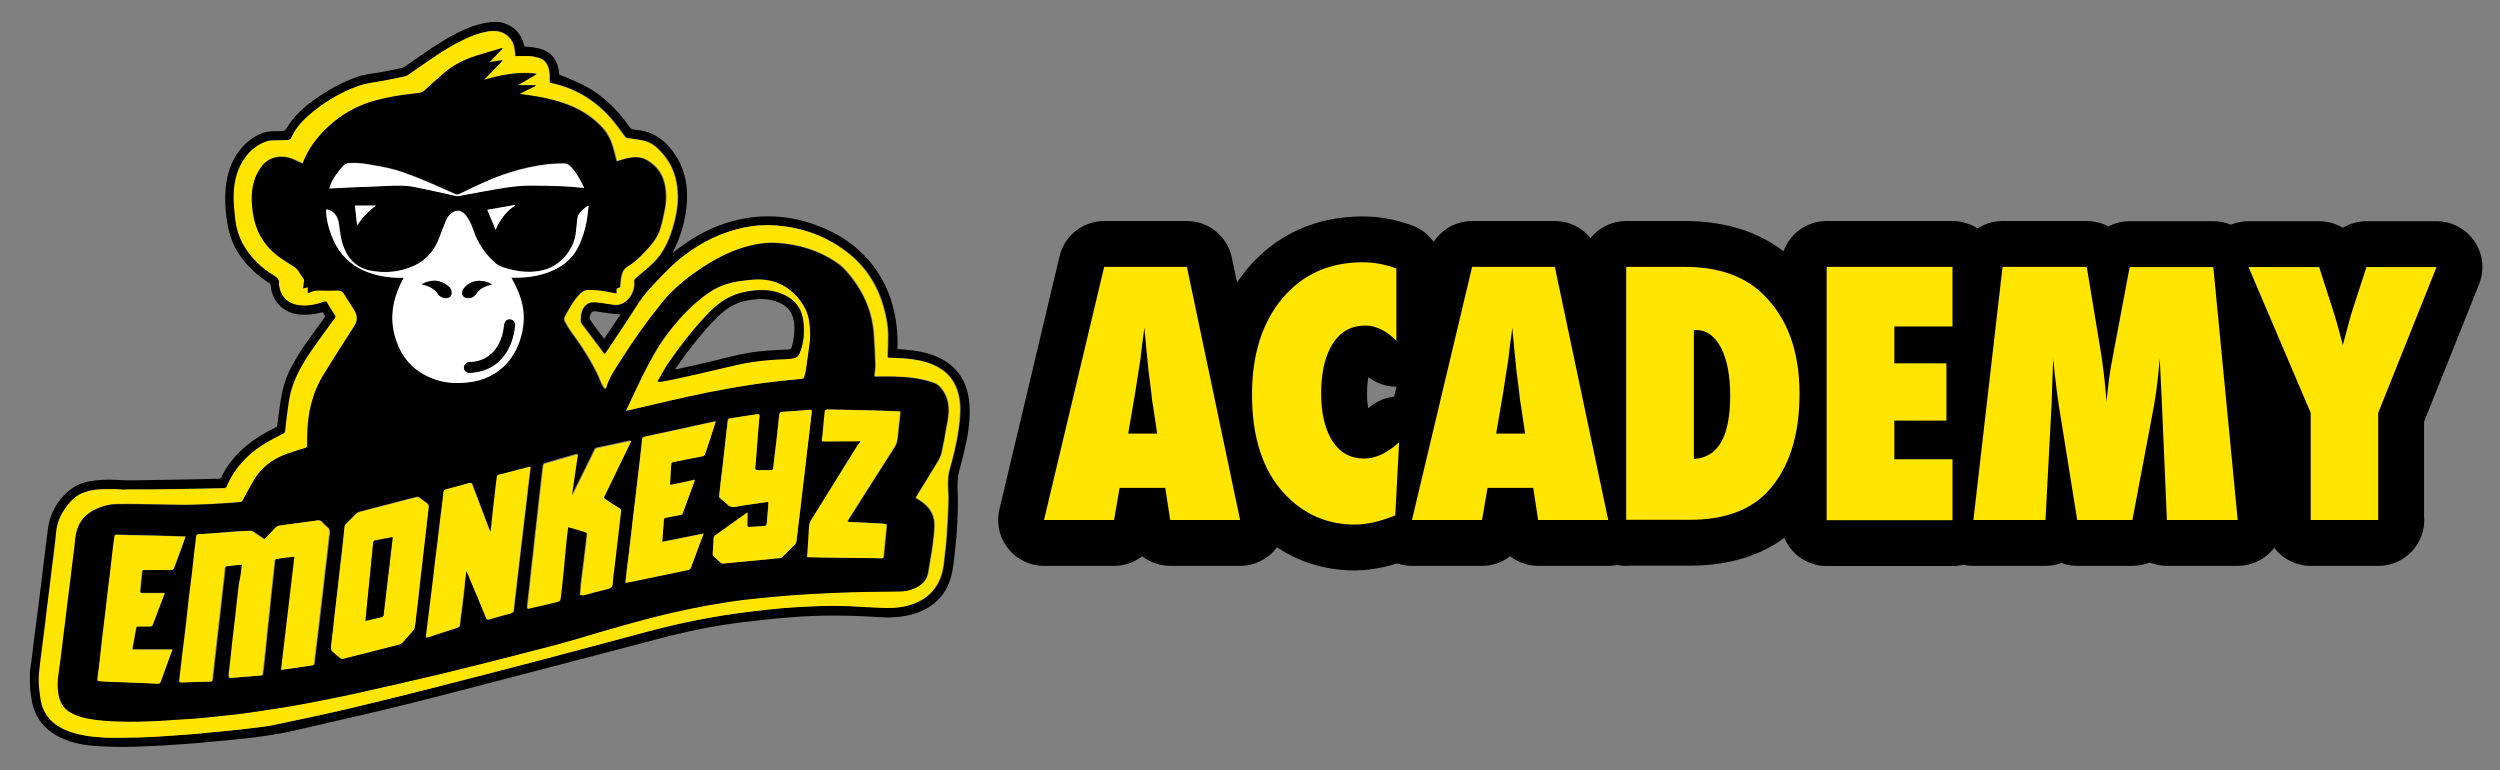 <?xml version="1.0" encoding="utf-8"?>
<!-- Generator: Adobe Illustrator 25.1.0, SVG Export Plug-In . SVG Version: 6.00 Build 0)  -->
<svg version="1.1" id="Capa_1" xmlns="http://www.w3.org/2000/svg" xmlns:xlink="http://www.w3.org/1999/xlink" x="0px" y="0px"
	 viewBox="0 0 1363 420" style="enable-background:new 0 0 1363 420;" xml:space="preserve">
<rect x="0" y="0" width="1363" height="420" fill="#808080" stroke="none"/>
<style type="text/css">
	.st0{fill:#FFE500;}
	.st1{fill:#FFFFFF;}
	.st2{fill:#FFE500;stroke:#000000;stroke-width:50;stroke-linecap:round;stroke-linejoin:round;stroke-miterlimit:10;}
</style>
<g>
	<g>
		<path d="M16.3,366.1c0.3-2.1,0.6-4.2,0.9-6.3c1.1-8.9,2.2-17.9,3.4-26.8c1.2-9.5,2.4-18.9,3.5-28.4c0.5-4,1-8,1.5-12
			c0.4-3.1,0.6-6.2,1.5-9.1c2.2-7.1,6.2-13.1,12.4-17.4c3.8-2.7,8.3-3.7,12.8-4.2c4.9-0.6,9.7-0.4,14.6-0.1c3.7,0.2,7.4,0,11.1,0
			c4.1-0.1,8.2-0.1,12.4-0.2c9.7-0.2,19.3-0.3,29-0.6c0.4,0,1-0.3,1.1-0.6c5.5-11.2,14.4-19.1,25.2-25c1.5-0.8,2.9-1.6,4.5-2.3
			c0.7-0.3,0.9-0.8,1-1.5c0.9-6.4,1.5-12.9,3-19.2c1.8-7.9,5.8-14.9,10.2-21.7c3.8-5.8,8.1-11.3,12.1-17c0.3-0.4,0.8-1,0.7-1.3
			c-0.2-0.7-0.7-1.4-1.2-2c-0.1-0.2-0.7-0.1-1,0c-3.8,1-7.6,1.4-11.6,1.1c-8.7-0.8-15.1-7-15.8-15.8c-0.1-0.8-0.4-1.1-1-1.5
			c-7.2-4.6-13.3-10.4-17.6-17.8c-3.1-5.3-4.6-11-5.4-17c-0.8-5.8-1.1-11.6-0.5-17.5c1-9.2,4.2-17.4,11.1-23.8c3.3-3,7-5.3,11.3-6.2
			c2.5-0.5,5.2-0.4,7.8-0.4c1.5,0,2.3-0.4,3.1-1.8c3.6-6.1,8.8-10.9,14.5-15c7.5-5.4,15.4-9.9,24.1-12.9c4.2-1.4,8.6-1.7,12.9-2.5
			c3.8-0.7,7.6-1.5,11.3-2.3c0.6-0.1,1.3-0.5,1.8-0.9c9.3-6.4,18.3-13.1,28.4-18.2c5.4-2.7,11-4.9,17.1-5.7c0.1,0,0.2-0.1,0.3-0.2
			c1.8,0,3.7,0,5.5,0c0.7,0.2,1.4,0.3,2.1,0.5c5.9,1.8,9.6,5.7,11.2,11.6c0.1,0.4,0.2,0.9,0.3,1.2c2.4,0.3,4.7,0.4,7,0.9
			c6.9,1.4,10.9,5.7,11.8,12.7c0.1,0.7,0.2,1.4,0.2,1.8c3.5,1.4,6.8,2.7,10.1,4.2c11.7,5.3,20.9,13.6,28.1,24.2
			c0.8,1.2,1.7,1.5,3,1.6c3.8,0.3,7.6,1.2,10.9,3c5.5,3,9.4,7.6,12.5,12.9c4.1,7.2,5.5,15.1,5,23.3c-0.5,9.5-3.1,18.4-7.3,26.9
			c-0.1,0.3-0.3,0.5-0.4,0.8c0,0,0,0.1,0,0.2c1-0.8,2-1.6,3-2.3c11.1-8.5,23.4-14.3,37.2-16.6c13.5-2.2,26.7-0.6,39.5,4.4
			c9,3.5,17.1,8.4,24,15.2c8,8,13.4,17.6,16.3,28.5c2,7.4,2.7,14.8,2.5,22.5c0,0.2,0,0.5,0,0.8c1.4,0.1,2.9,0.2,4.3,0.3
			c6.3,0.6,12.5,1.6,18.3,4.4c9.7,4.6,15.1,12.5,16.4,23.1c0.9,7.7,0.1,15.3-1.5,22.9c-1.1,5.4-2.5,10.7-3.9,16
			c-0.9,3.5-0.9,6.9-0.8,10.5c0.4,11.2-0.2,22.4-1.5,33.5c-0.5,4.4-0.9,8.9-2,13.1c-3,11.3-10.7,18-21.8,21
			c-6.1,1.6-12.2,1.7-18.5,1.3c-8-0.5-16-0.8-24-0.8c-7.6,0-15.2,0.3-22.8,0.9c-9.2,0.7-18.3,1.7-27.4,2.8
			c-12.7,1.6-25.3,4-37.8,7.1c-12,3-23.9,6.3-35.9,9.4c-35.1,9.1-70.1,18.4-105.2,27.3c-21.5,5.4-43.2,10.2-64.8,15.2
			c-10.1,2.3-20.4,3.7-30.8,4.7c-9.4,0.9-18.8,1.9-28.3,2.6c-9.1,0.7-18.3,1.2-27.4,1.5c-6.8,0.2-13.6,0.1-20.4-0.3
			c-6.9-0.4-13.8-1.5-20.1-4.5c-9.3-4.3-14.9-11.5-16.3-21.8c-0.2-1.7-0.5-3.4-0.7-5.1C16.3,372.2,16.3,369.2,16.3,366.1z
			 M280.9,30.6c0-0.8,0-1.6,0-2.4c-0.2-3.6-1.4-6.7-4.3-9c-3.1-2.4-6.6-2.7-10.3-2.1c-4.3,0.7-8.3,2.2-12.2,4
			c-10.9,5.1-20.5,12.3-30.4,19.1c-0.8,0.6-1.8,1.2-2.7,1.4c-5.1,1.1-10.2,2.1-15.3,3c-3.4,0.5-6.8,1-10,2.2
			c-10.3,3.7-19.5,9.4-27.7,16.6c-3.6,3.2-6.7,6.9-8.7,11.4c-0.5,1.1-1.2,1.5-2.3,1.5c-3.2,0.1-6.3,0.2-9.5,0.3
			c-0.4,0-0.8,0.1-1.1,0.2c-5,1.5-8.9,4.4-12,8.5c-4.7,6.2-6.4,13.4-6.6,21c-0.1,4.5,0.4,9,0.9,13.5c0.5,4.4,1.7,8.7,3.9,12.7
			c4.1,7.6,10,13.3,17.3,17.7c1.9,1.1,3.1,2.3,2.6,4.6c-0.1,0.4,0.1,0.8,0.2,1.2c1,6.7,5.7,10,12,10.4c4.3,0.3,8.4-0.6,12.4-2.1
			c0.7-0.3,1.2-0.2,1.6,0.5c1.4,2.4,2.9,4.7,4.3,7c0.3,0.6,0.4,1,0,1.5c-1.2,1.6-2.4,3.3-3.6,4.9c-3.9,5.5-8,10.9-11.7,16.6
			c-3.7,5.8-6.9,12-8.7,18.7c-0.9,3.3-1.3,6.8-1.8,10.2c-0.5,3.6-0.9,7.3-1.3,11c-0.1,0.8-0.3,1.2-1,1.6c-2.4,1.2-4.8,2.4-7.1,3.7
			c-10.7,5.9-19.1,13.9-23.9,25.3c-0.2,0.4-0.9,0.7-1.3,0.8c-4.7,0.1-9.3,0.2-14,0.3c-4.2,0.1-8.5,0.2-12.7,0.2
			c-4.8,0.1-9.6,0.2-14.4,0.2c-3.6,0-7.1,0-10.7,0c-1.2,0-2.4,0.1-3.6,0.1c-1.3,0-2.6-0.3-3.9-0.3c-3.1,0-6.3,0.1-9.4,0.2
			c-3,0.2-5.9,0.9-8.7,2c-4.3,1.7-7,5-9.5,8.6c-2.6,3.8-4.2,7.9-4.7,12.5c-0.3,3.1-0.6,6.3-1,9.4c-0.4,3.4-0.9,6.9-1.3,10.3
			c-0.4,3.3-0.8,6.6-1.2,9.9c-0.4,3.4-0.9,6.9-1.3,10.3c-0.4,3.3-0.8,6.6-1.2,10c-0.4,3.4-0.9,6.9-1.3,10.3
			c-0.4,3.4-0.9,6.8-1.3,10.2c-0.4,3.3-0.9,6.7-0.9,10c0,3.4,0.4,6.8,0.9,10.2c1.1,8.2,5.8,13.9,13.2,17.2c7.2,3.2,15,4,22.8,4.4
			c3.1,0.2,6.3,0.1,9.4,0c4.5-0.1,9.1-0.1,13.6-0.3c4.6-0.2,9.2-0.6,13.8-0.9c2.5-0.2,4.9-0.3,7.4-0.5c3.9-0.3,7.9-0.7,11.8-1.1
			c3.5-0.3,7-0.6,10.6-1c3.9-0.4,7.8-0.9,11.7-1.3c4.1-0.5,8.2-0.9,12.2-1.7c13.4-2.8,26.8-5.6,40.1-8.7
			c15.2-3.5,30.4-7.3,45.6-11.2c19.9-5,39.9-10.2,59.7-15.4c19.7-5.2,39.3-10.5,58.9-15.7c18.4-4.9,37.1-8.6,56-10.9
			c5.5-0.6,10.9-1.3,16.4-1.8c4.5-0.4,9.1-0.7,13.7-0.9c4.8-0.2,9.6-0.4,14.4-0.5c3.2,0,6.4,0,9.6,0.2c5.9,0.3,11.8,0.6,17.7,0.9
			c4.7,0.2,9.3,0.1,13.8-1.1c6-1.5,11.2-4.3,15-9.4c3.3-4.3,4.6-9.4,5.1-14.7c0.5-4.6,1.1-9.1,1.4-13.7c0.4-5.6,0.7-11.2,0.9-16.8
			c0.1-2.3,0.1-4.7,0-7c-0.3-4.2-0.4-8.4,0.7-12.5c2-7.2,3.9-14.5,4.9-21.9c0.8-5.8,1.4-11.5,0.4-17.3c-1.1-6.2-3.9-11.5-9.1-15.2
			c-5.8-4.2-12.5-5.5-19.4-6.2c-3.3-0.3-6.5-0.4-9.8-0.5c-0.7,0-0.8-0.2-0.8-1c0.2-3.6,0.3-7.1,0.3-10.7c0-5.7-1.1-11.3-2.7-16.8
			c-3.5-12-10.1-21.9-20.1-29.4c-11.2-8.5-24-13-38-14.2c-5.9-0.5-11.9-0.1-17.7,1.1c-12.3,2.6-23.3,8-33.2,15.7
			c-5.1,3.9-9.5,8.6-14,13.2c-4,4.2-7.9,8.4-10.9,13.3c-5.2,8.3-10.7,16.4-16.2,24.6c-0.5,0.7-1,1.5-1.6,2.3
			c-0.3-0.2-0.4-0.4-0.5-0.5c-4.1-5.4-8.2-10.8-12.3-16.3c-0.2-0.3-0.4-0.7-0.4-1c0-1.4,0-2.9,0.3-4.3c0.7-3.9,3.5-6.5,7.1-6.3
			c2.8,0.1,5.5,0.6,8.2,1c1.9,0.3,3.8,0.7,5.7,0.2c4.9-1.4,8.5-7,7.8-12.5c-0.1-0.5,0.2-1.1,0.5-1.4c1.6-1.5,3.3-2.9,5-4.3
			c3.1-2.6,6.1-5.2,8.5-8.5c3.4-4.7,5.6-10,7.2-15.5c2.2-7.4,3.3-14.9,2.2-22.6c-0.9-6.1-3.1-11.7-7.1-16.5
			c-2.9-3.5-6.2-6.8-10.8-7.9c-3-0.7-6.2-1-9.3-1.5c-0.4-0.1-0.8-0.3-1-0.6c-2.5-3.3-4.9-6.8-7.6-9.9c-8.8-10.1-19.7-16.8-32.9-19.5
			c-0.6-0.1-0.7-0.4-0.7-0.9c-0.1-2,0-4-0.3-5.9c-0.6-3.2-2.3-5.9-5.6-6.9c-1.8-0.5-3.6-0.9-5.5-1C285.8,30.5,283.4,30.6,280.9,30.6
			z M329.4,184.7c3.1-4.6,6-9.1,8.9-13.3c-2.2-0.2-4.4-0.3-6.5-0.6c-2.4-0.3-4.8-0.7-7.2-1.1c-1-0.1-1.9,0.1-2.3,1
			c-0.6,1.2-1.3,2.5-0.5,3.7C324.1,177.9,326.7,181.2,329.4,184.7z"/>
		<path class="st0" d="M280.9,30.6c2.5,0,4.8-0.1,7.2,0c1.8,0.1,3.7,0.5,5.5,1c3.4,1,5,3.6,5.6,6.9c0.4,1.9,0.3,3.9,0.3,5.9
			c0,0.5,0.1,0.8,0.7,0.9c13.2,2.8,24.1,9.4,32.9,19.5c2.7,3.1,5,6.6,7.6,9.9c0.2,0.3,0.7,0.5,1,0.6c3.1,0.5,6.3,0.8,9.3,1.5
			c4.6,1.1,7.9,4.4,10.8,7.9c4,4.8,6.2,10.3,7.1,16.5c1.1,7.7,0,15.2-2.2,22.6c-1.6,5.5-3.8,10.8-7.2,15.5c-2.4,3.3-5.4,5.9-8.5,8.5
			c-1.7,1.4-3.4,2.8-5,4.3c-0.3,0.3-0.6,1-0.5,1.4c0.7,5.4-2.8,11.1-7.8,12.5c-2,0.5-3.8,0.1-5.7-0.2c-2.7-0.4-5.5-0.9-8.2-1
			c-3.6-0.2-6.4,2.4-7.1,6.3c-0.2,1.4-0.2,2.9-0.3,4.3c0,0.3,0.2,0.7,0.4,1c4.1,5.4,8.2,10.9,12.3,16.3c0.1,0.1,0.3,0.3,0.5,0.5
			c0.6-0.8,1.1-1.5,1.6-2.3c5.4-8.2,11-16.3,16.2-24.6c3.1-5,7-9.2,10.9-13.3c4.4-4.6,8.9-9.3,14-13.2c9.9-7.7,20.9-13.1,33.2-15.7
			c5.9-1.2,11.8-1.6,17.7-1.1c14,1.1,26.8,5.6,38,14.2c10,7.6,16.5,17.5,20.1,29.4c1.6,5.5,2.7,11.1,2.7,16.8
			c0,3.6-0.1,7.1-0.3,10.7c0,0.7,0.1,1,0.8,1c3.3,0.1,6.6,0.2,9.8,0.5c6.9,0.7,13.6,2.1,19.4,6.2c5.2,3.7,8,9,9.1,15.2
			c1,5.8,0.4,11.5-0.4,17.3c-1,7.4-2.9,14.7-4.9,21.9c-1.1,4.1-1,8.3-0.7,12.5c0.2,2.3,0.1,4.7,0,7c-0.2,5.6-0.5,11.2-0.9,16.8
			c-0.3,4.6-0.9,9.2-1.4,13.7c-0.6,5.3-1.9,10.3-5.1,14.7c-3.8,5.1-9,7.8-15,9.4c-4.6,1.2-9.2,1.3-13.8,1.1
			c-5.9-0.2-11.8-0.6-17.7-0.9c-3.2-0.1-6.4-0.2-9.6-0.2c-4.8,0.1-9.6,0.2-14.4,0.5c-4.6,0.2-9.1,0.5-13.7,0.9
			c-5.5,0.5-11,1.1-16.4,1.8c-18.9,2.2-37.6,6-56,10.9c-19.7,5.2-39.3,10.6-58.9,15.7c-19.9,5.2-39.8,10.3-59.7,15.4
			c-15.2,3.8-30.4,7.6-45.6,11.2c-13.3,3.1-26.7,5.9-40.1,8.7c-4,0.8-8.1,1.2-12.2,1.7c-3.9,0.5-7.8,0.9-11.7,1.3
			c-3.5,0.4-7,0.6-10.6,1c-3.9,0.4-7.9,0.8-11.8,1.1c-2.5,0.2-4.9,0.3-7.4,0.5c-4.6,0.3-9.2,0.7-13.8,0.9c-4.5,0.2-9.1,0.2-13.6,0.3
			c-3.1,0-6.3,0.1-9.4,0c-7.8-0.4-15.6-1.2-22.8-4.4c-7.4-3.3-12.1-9-13.2-17.2c-0.5-3.4-0.9-6.8-0.9-10.2c0-3.3,0.6-6.7,0.9-10
			c0.4-3.4,0.9-6.8,1.3-10.2c0.4-3.4,0.9-6.9,1.3-10.3c0.4-3.3,0.8-6.6,1.2-10c0.4-3.4,0.9-6.9,1.3-10.3c0.4-3.3,0.8-6.6,1.2-9.9
			c0.4-3.4,0.9-6.9,1.3-10.3c0.4-3.1,0.7-6.3,1-9.4c0.5-4.6,2.1-8.7,4.7-12.5c2.5-3.6,5.3-6.9,9.5-8.6c2.8-1.1,5.7-1.8,8.7-2
			c3.1-0.2,6.2-0.2,9.4-0.2c1.3,0,2.6,0.3,3.9,0.3c1.2,0,2.4-0.1,3.6-0.1c3.6,0,7.1,0,10.7,0c4.8-0.1,9.6-0.1,14.4-0.2
			c4.2-0.1,8.5-0.2,12.7-0.2c4.7-0.1,9.3-0.1,14-0.3c0.5,0,1.1-0.4,1.3-0.8c4.8-11.4,13.2-19.4,23.9-25.3c2.3-1.3,4.7-2.5,7.1-3.7
			c0.7-0.4,0.9-0.8,1-1.6c0.4-3.7,0.8-7.3,1.3-11c0.5-3.4,0.9-6.9,1.8-10.2c1.8-6.7,5-12.9,8.7-18.7c3.7-5.7,7.8-11.1,11.7-16.6
			c1.2-1.6,2.3-3.3,3.6-4.9c0.4-0.6,0.4-1,0-1.5c-1.5-2.3-2.9-4.6-4.3-7c-0.4-0.7-0.9-0.7-1.6-0.5c-4,1.4-8.1,2.4-12.4,2.1
			c-6.3-0.4-11-3.8-12-10.4c-0.1-0.4-0.3-0.8-0.2-1.2c0.4-2.3-0.7-3.4-2.6-4.6c-7.3-4.4-13.2-10.2-17.3-17.7
			c-2.1-4-3.4-8.3-3.9-12.7c-0.5-4.5-1-9-0.9-13.5c0.2-7.6,1.9-14.8,6.6-21c3.1-4.1,7.1-7,12-8.5c0.4-0.1,0.7-0.2,1.1-0.2
			c3.2-0.1,6.3-0.2,9.5-0.3c1.1,0,1.8-0.4,2.3-1.5c2-4.5,5.1-8.1,8.7-11.4c8.2-7.3,17.4-12.9,27.7-16.6c3.2-1.2,6.6-1.6,10-2.2
			c5.1-0.8,10.2-1.9,15.3-3c1-0.2,1.9-0.8,2.7-1.4c9.9-6.8,19.4-14,30.4-19.1c3.9-1.8,8-3.3,12.2-4c3.7-0.6,7.2-0.3,10.3,2.1
			c2.9,2.3,4.1,5.4,4.3,9C281,29,280.9,29.8,280.9,30.6z M283.3,51.2c3.2-1.6,6.1-3.1,9.1-4.6c0-0.1-0.1-0.2-0.1-0.3
			c-3.1,0-6.3,0-9.7,0c3.5-2,6.7-3.9,9.9-5.8c-0.1-0.2-0.1-0.3-0.2-0.5c-9.6-1-18.9,0.6-28.2,3.4c3.4-3.5,6.7-7,10.1-10.4
			c-0.1-0.1-0.1-0.2-0.2-0.3c-2.2,0.3-4.4,0.6-6.8,1c2.4-2.6,4.7-4.9,7-7.3c0-0.1-0.1-0.2-0.1-0.3c-0.3,0.1-0.7,0.1-1,0.2
			c-4.4,1.3-8.9,2.6-13.3,4c-6.4,2-12.2,4.9-17.3,9.3c-3.8,3.2-7.4,6.6-11.1,9.9c-0.5,0.4-1.2,0.8-1.8,0.9c-1.8,0.3-3.7,0.5-5.5,0.7
			c-6,0.6-11.9,1.7-17.8,3.2c-12.4,3.1-22.8,9.5-31.3,19c-4.2,4.6-7.5,9.8-9.7,15.8c-0.4-0.2-0.7-0.4-1-0.5
			c-1.6-0.8-3.1-1.6-4.8-2.2c-5.7-2.2-12.3-1.2-16.2,3.8c-1.5,1.9-2.8,4.1-3.7,6.4c-2.5,6.4-2.3,13-1.3,19.6
			c1.3,9.3,5.8,17.1,13.2,22.9c2.9,2.3,6.2,4.1,9.3,6.2c0.7,0.5,1.4,1,1.8,1.6c1,1.3,1.7,2.8,2.8,4.1c0.7,0.8,0.9,1.5,0.7,2.5
			c-0.2,1.1-0.3,2.3-0.5,3.6c1-0.2,1.7-0.4,2.6-0.7c0,1.1,0,2.1,0,3.2c0.7-0.2,1.2-0.3,1.7-0.6c1.4-0.7,3-0.9,4.5-0.8
			c3.4,0.1,6.8,0.1,10.2,0c1.5,0,2.5,0.6,3.3,1.8c1.2,1.9,2.5,3.8,3.7,5.8c0.9,1.3,1.8,2.6,2.5,4.1c1.2,2.5,1.1,5-0.4,7.4
			c-5.5,8.6-11,17.2-16.4,25.9c-6.5,10.4-9.3,21.9-9.4,34.1c0,1.8-0.1,3.5,0,5.3c0,1-0.3,1.3-1.2,1.5c-3.3,1-6.6,2-9.9,3.2
			c-7.8,2.8-14.1,7.6-18.3,14.8c-2,3.5-3.8,7-5.8,10.5c-0.2,0.4-0.6,0.9-1,0.9c-1.8,0.2-3.6,0.4-5.3,0.5c-3.9,0.3-7.8,0.5-11.7,0.7
			c-4.5,0.2-9,0.5-13.5,0.4c-8.6,0-17.2-0.3-25.9-0.4c-3.8-0.1-7.7-0.1-11.5,0c-3.8,0.1-7.5,1-10.9,2.6c-5.7,2.6-9.7,6.8-11,13.2
			c-0.5,2.3-0.6,4.7-0.9,7.1c-0.4,3.5-0.9,7-1.3,10.5c-0.4,3.3-0.8,6.6-1.2,9.8c-0.4,3.4-0.9,6.8-1.3,10.2c-0.4,3.3-0.8,6.6-1.2,10
			c-0.5,4-1,8-1.5,12c-0.5,3.8-1,7.5-1.4,11.3c-0.6,5-1.7,9.9-1.1,15c0.6,5.2,2.5,9.6,7.2,12.1c2.4,1.3,5,2.2,7.7,2.8
			c6.5,1.4,13.2,1.7,19.9,1.9c5.8,0.1,11.6,0,17.4-0.2c4.7-0.2,9.3-0.6,14-0.9c3.5-0.2,7.1-0.4,10.6-0.7c4.2-0.4,8.3-0.9,12.5-1.3
			c4.2-0.5,8.3-0.9,12.5-1.4c5.6-0.8,11.1-1.6,16.7-2.5c5.7-0.9,11.3-1.8,17-2.9c8.9-1.7,17.8-3.5,26.7-5.4
			c15.3-3.4,30.6-6.8,45.9-10.5c13.4-3.2,26.7-6.5,40-10c11.7-3,23.5-5.9,35-9.3c17.1-5.1,34.3-10.2,51.7-14.2
			c13.3-3,26.8-5.5,40.4-7.2c5.3-0.6,10.7-1.1,16-1.6c5.3-0.5,10.5-0.8,15.8-1.2c4.4-0.3,8.8-0.5,13.2-0.7c4.2-0.2,8.5-0.3,12.7-0.5
			c3-0.1,6-0.2,9-0.2c5.5-0.1,11-0.2,16.5-0.2c2.7,0,5.3-0.5,7.8-1.4c4.3-1.7,7.5-4.4,8.2-9.4c0.7-4.6,1.6-9.1,2.2-13.7
			c0.5-3.8,1-7.5,1.1-11.3c0.1-4.9-1.9-9-5.7-12.1c-1.4-1.1-3-2-4.6-3.1c0.1-0.2,0.2-0.4,0.4-0.7c3.9-6.4,7.9-12.9,11.8-19.3
			c0.9-1.5,1.6-3.1,2-4.7c1-4.9,1.9-9.8,2.8-14.8c0.6-3.2,1.2-6.4,1-9.7c-0.3-3.6-1.3-6.8-3.4-9.7c-1.2-1.6-2.6-3-4.6-3.8
			c-7-2.4-14.2-3.2-21.4-3.4c-3.3-0.1-6.6,0-10,0c-0.9,0-1.3-0.1-1-1.2c0.3-1.7,0.6-3.6,0.5-5.3c-0.1-4.8-0.4-9.7-0.7-14.5
			c-0.1-2.5-0.3-5.1-0.8-7.6c-1.5-8.8-5.1-16.8-10.4-24c-2.5-3.4-5.2-6.7-8.7-9.2c-10-7-21.3-10.4-33.4-11.1
			c-4.8-0.3-9.6,0.3-14.3,1.5c-8.9,2.2-17,6.1-24.7,11.1c-8.6,5.5-16.5,11.7-23,19.7c-8.3,10.3-16,21-23,32.2c-2.8,4.5-6,9-7.5,14.2
			c-0.3,1-0.9,1.1-1.6,0.2c-0.5-0.7-0.9-1.5-1.3-2.3c-0.6-1.2-1-2.5-1.6-3.8c-4.1-8.9-9.5-17-15.3-24.9c-1.2-1.6-2.2-3.4-3.1-5.2
			c-0.3-0.6-0.4-1.7-0.1-2.2c2.5-4.7,5-9.4,8.9-13.2c1.1-1,2.3-1.6,3.8-1.7c3.9-0.1,7.7,0.3,11.5,1.1c1.3,0.3,2.7,0.6,4.2,0.8
			c0-1-0.2-1.9,0.1-2.5c0.3-0.5,1.2-0.6,1.9-0.9c0.1-1.5,0.1-3,0.4-4.6c0.4-2.5,1.1-5.1,3.4-6.5c3.7-2.2,6.7-5,9.6-8.1
			c3.5-3.7,6.9-7.6,8.4-12.5c1-3.3,1.7-6.7,2.4-10.1c1-5,1.1-10-0.1-14.9c-1.3-5.6-4.7-9.7-9.5-12.5c-3.7-2.2-7.8-1.7-11.8-0.8
			c-1.6,0.4-3.1,0.9-4.7,1.4c-0.4-1.5-0.7-2.9-1.1-4.3c-1.2-5-2.9-9.9-6.5-13.8c-4.6-5.1-10.2-8.9-16.4-11.7
			C303.1,54.1,293.4,52.5,283.3,51.2z"/>
		<path d="M283.3,51.2c10.1,1.3,19.8,3,28.8,7c6.2,2.8,11.8,6.6,16.4,11.7c3.6,4,5.3,8.8,6.5,13.8c0.3,1.4,0.7,2.8,1.1,4.3
			c1.6-0.5,3.2-1,4.7-1.4c4-1,8.1-1.4,11.8,0.8c4.8,2.8,8.2,7,9.5,12.5c1.2,5,1.1,10,0.1,14.9c-0.7,3.4-1.4,6.8-2.4,10.1
			c-1.6,5-5,8.8-8.4,12.5c-2.9,3.1-5.9,5.9-9.6,8.1c-2.4,1.4-3,3.9-3.4,6.5c-0.3,1.5-0.3,3.1-0.4,4.6c-0.6,0.3-1.6,0.4-1.9,0.9
			c-0.3,0.6-0.1,1.5-0.1,2.5c-1.5-0.3-2.8-0.6-4.2-0.8c-3.8-0.8-7.6-1.2-11.5-1.1c-1.5,0.1-2.7,0.7-3.8,1.7
			c-3.9,3.8-6.4,8.5-8.9,13.2c-0.3,0.6-0.2,1.6,0.1,2.2c0.9,1.8,2,3.5,3.1,5.2c5.8,7.9,11.2,16,15.3,24.9c0.6,1.2,1,2.5,1.6,3.8
			c0.4,0.8,0.8,1.6,1.3,2.3c0.6,0.9,1.3,0.8,1.6-0.2c1.5-5.3,4.6-9.7,7.5-14.2c7-11.2,14.7-22,23-32.2c6.5-8,14.5-14.2,23-19.7
			c7.7-4.9,15.8-8.9,24.7-11.1c4.7-1.1,9.4-1.8,14.3-1.5c12.1,0.7,23.4,4.1,33.4,11.1c3.5,2.4,6.2,5.8,8.7,9.2
			c5.4,7.2,8.9,15.2,10.4,24c0.4,2.5,0.6,5.1,0.8,7.6c0.3,4.8,0.5,9.7,0.7,14.5c0,1.8-0.2,3.6-0.5,5.3c-0.2,1.1,0.1,1.2,1,1.2
			c3.3,0,6.6-0.1,10,0c7.3,0.2,14.5,0.9,21.4,3.4c2.1,0.7,3.4,2.1,4.6,3.8c2.1,2.9,3.2,6.1,3.4,9.7c0.2,3.3-0.4,6.5-1,9.7
			c-0.8,4.9-1.7,9.9-2.8,14.8c-0.4,1.6-1.1,3.3-2,4.7c-3.9,6.5-7.9,12.9-11.8,19.3c-0.2,0.3-0.3,0.5-0.4,0.7c1.6,1,3.2,1.9,4.6,3.1
			c3.8,3.1,5.8,7.2,5.7,12.1c-0.1,3.8-0.6,7.6-1.1,11.3c-0.6,4.6-1.6,9.1-2.2,13.7c-0.7,4.9-3.9,7.7-8.2,9.4c-2.5,1-5.1,1.4-7.8,1.4
			c-5.5,0.1-11,0.1-16.5,0.2c-3,0.1-6,0.1-9,0.2c-4.2,0.1-8.5,0.3-12.7,0.5c-4.4,0.2-8.8,0.4-13.2,0.7c-5.3,0.3-10.6,0.7-15.8,1.2
			c-5.3,0.5-10.7,1-16,1.6c-13.6,1.6-27,4.1-40.4,7.2c-17.4,4-34.6,9.1-51.7,14.2c-11.6,3.4-23.3,6.3-35,9.3
			c-13.3,3.4-26.7,6.8-40,10c-15.3,3.6-30.6,7.1-45.9,10.5c-8.9,2-17.8,3.7-26.7,5.4c-5.6,1.1-11.3,2-17,2.9
			c-5.6,0.9-11.1,1.7-16.7,2.5c-4.1,0.6-8.3,1-12.5,1.4c-4.2,0.5-8.3,0.9-12.5,1.3c-3.5,0.3-7.1,0.5-10.6,0.7
			c-4.7,0.3-9.3,0.7-14,0.9c-5.8,0.2-11.6,0.4-17.4,0.2c-6.7-0.1-13.3-0.5-19.9-1.9c-2.6-0.6-5.3-1.5-7.7-2.8
			c-4.8-2.5-6.7-7-7.2-12.1c-0.6-5.1,0.5-10,1.1-15c0.5-3.8,1-7.5,1.4-11.3c0.5-4,1-8,1.5-12c0.4-3.3,0.8-6.6,1.2-10
			c0.4-3.4,0.9-6.8,1.3-10.2c0.4-3.3,0.8-6.6,1.2-9.8c0.4-3.5,0.9-7,1.3-10.5c0.3-2.4,0.4-4.8,0.9-7.1c1.3-6.3,5.2-10.6,11-13.2
			c3.5-1.6,7.1-2.5,10.9-2.6c3.8-0.1,7.7,0,11.5,0c8.6,0.1,17.2,0.4,25.9,0.4c4.5,0,9-0.2,13.5-0.4c3.9-0.2,7.8-0.4,11.7-0.7
			c1.8-0.1,3.6-0.3,5.3-0.5c0.4,0,0.8-0.5,1-0.9c1.9-3.5,3.8-7.1,5.8-10.5c4.2-7.3,10.4-12.1,18.3-14.8c3.3-1.2,6.6-2.2,9.9-3.2
			c0.9-0.3,1.3-0.6,1.2-1.5c-0.1-1.8,0-3.5,0-5.3c0.1-12.2,2.8-23.7,9.4-34.1c5.4-8.7,10.9-17.3,16.4-25.9c1.5-2.4,1.6-4.9,0.4-7.4
			c-0.7-1.4-1.7-2.7-2.5-4.1c-1.2-1.9-2.5-3.8-3.7-5.8c-0.8-1.3-1.8-1.9-3.3-1.8c-3.4,0.1-6.8,0.1-10.2,0c-1.6,0-3.1,0.1-4.5,0.8
			c-0.5,0.2-1,0.3-1.7,0.6c0-1.1,0-2.1,0-3.2c-0.9,0.2-1.7,0.4-2.6,0.7c0.2-1.3,0.3-2.4,0.5-3.6c0.2-1,0-1.7-0.7-2.5
			c-1.1-1.3-1.8-2.8-2.8-4.1c-0.5-0.6-1.2-1.2-1.8-1.6c-3.1-2.1-6.4-3.9-9.3-6.2c-7.4-5.8-11.8-13.6-13.2-22.9
			c-1-6.6-1.1-13.3,1.3-19.6c0.9-2.3,2.2-4.5,3.7-6.4c3.9-5,10.5-5.9,16.2-3.8c1.6,0.6,3.2,1.5,4.8,2.2c0.3,0.2,0.7,0.3,1,0.5
			c2.2-6,5.5-11.1,9.7-15.8c8.5-9.5,18.9-15.9,31.3-19c5.9-1.5,11.8-2.6,17.8-3.2c1.9-0.2,3.7-0.4,5.5-0.7c0.7-0.1,1.3-0.5,1.8-0.9
			c3.7-3.3,7.3-6.7,11.1-9.9c5.1-4.4,11-7.3,17.3-9.3c4.4-1.4,8.9-2.7,13.3-4c0.3-0.1,0.7-0.1,1-0.2c0,0.1,0.1,0.2,0.1,0.3
			c-2.3,2.4-4.5,4.8-7,7.3c2.4-0.4,4.6-0.7,6.8-1c0.1,0.1,0.1,0.2,0.2,0.3c-3.3,3.4-6.6,6.9-10.1,10.4c9.3-2.8,18.6-4.5,28.2-3.4
			c0.1,0.2,0.1,0.3,0.2,0.5c-3.2,1.9-6.4,3.7-9.9,5.8c3.4,0,6.6,0,9.7,0c0,0.1,0.1,0.2,0.1,0.3C289.4,48.1,286.5,49.5,283.3,51.2z
			 M131.9,307.8c-0.4,3.3-0.7,6.4-1,9.5c-0.3,3-0.7,6-1.1,9.1c-0.3,3-0.6,6-1,9.1c-0.4,3.7-0.9,7.4-1.3,11.1c-0.3,3-0.6,6-1,9.1
			c-0.4,3.9-0.9,7.7-1.3,11.5c-0.2,2.4-0.2,2.4,2.4,2.2c5-0.4,10-0.8,15-1.2c0.6,0,1-0.2,1-0.9c0-0.9,0.2-1.7,0.3-2.6
			c0.4-3.3,0.7-6.6,1.1-10c0.3-3.4,0.6-6.7,1-10.1c0.3-3.3,0.7-6.6,1.1-10c0.3-3.3,0.6-6.7,1-10c0.3-3.3,0.7-6.6,1.1-10
			c0.3-3.1,0.6-6.2,1-9.3c0-0.2,0.4-0.6,0.7-0.6c1.5-0.3,3.1-0.5,4.6-0.7c1.8-0.2,3.5-0.4,5.5-0.6c-2.4,20.7-4.9,41.1-7.3,61.7
			c2.8-0.4,5.4-0.7,7.9-1.1c3-0.4,5.9-0.9,8.9-1.3c0.8-0.1,1.1-0.5,1.2-1.3c0.3-3,0.6-5.9,1-8.8c0.3-3,0.7-6,1.1-8.9
			c0.3-2.9,0.7-5.9,1-8.8c0.4-3.6,0.9-7.2,1.3-10.8c0.4-3.6,0.8-7.2,1.2-10.8c0.4-3.6,0.9-7.2,1.3-10.9c0.4-3.8,0.8-7.6,1.3-11.3
			c0.2-1.6,0.1-2.8-1.3-3.9c-1-0.8-1.9-1.7-2.8-2.7c-0.7-0.8-1.5-0.9-2.5-0.8c-6.7,0.9-13.3,1.8-20,2.7c-1.1,0.1-2,0.5-2.8,1.3
			c-1.9,2.1-3.9,4.1-6,6.3c-2.2-1.5-4.2-2.9-6.3-4.3c-0.3-0.2-0.8-0.4-1.1-0.4c-3.1,0.1-6.2,0.3-9.2,0.5c-3.8,0.3-7.7,0.6-11.5,0.9
			c-2.6,0.2-5.2,0.3-7.7,0.5c-0.7,0-1.3,0.2-1.3,1.2c-0.2,2.3-0.6,4.5-0.8,6.8c-0.5,4.2-0.9,8.4-1.4,12.6c-0.6,4.8-1.2,9.6-1.8,14.5
			c-0.5,4.2-0.9,8.5-1.4,12.7c-0.6,5.5-1.3,10.9-2,16.4c-0.6,5.1-1.2,10.3-1.8,15.4c-0.1,0.9,0.1,1.3,1.2,1.2
			c5.2-0.2,10.4-0.4,15.7-0.5c0.9,0,1-0.5,1.1-1.2c0.3-3.1,0.6-6.1,1-9.2c0.4-3.2,0.7-6.4,1.1-9.6c0.3-3,0.6-6,1-9
			c0.3-3.1,0.7-6.2,1.1-9.3c0.3-3.1,0.7-6.1,1-9.2c0.4-3.2,0.7-6.3,1.1-9.5c0.2-1.6,0.3-3.2,0.5-4.8c0.1-0.7,0.3-1.2,1.2-1.1
			c0.8,0,1.7-0.2,2.5-0.3C128.1,308.2,129.9,308,131.9,307.8z M320.9,112.3c-0.4,0-0.5,0-0.5,0c-0.4,0.2-0.7,0.4-1,0.7
			c-2.2,1.7-4.3,3.5-4.5,6.5c-0.2,2.5-0.4,5.1-0.8,7.6c-1.2,9.2-8.5,17.7-17.4,20c-6.4,1.7-12.8,1.2-19.2-0.5
			c-2.7-0.7-5.5-1.6-7.6-3.5c-5.3-4.8-9.3-10.6-11.6-17.4c-1.1-3.2-2.4-6.3-4.7-8.9c-2.1-2.4-4.7-2.6-7.2-0.7
			c-1.6,1.2-2.6,2.8-3.3,4.6c-1.2,3-2.3,6-3.5,9c-2.7,6.9-7.2,12.1-13.9,15.2c-7.4,3.3-15.1,4.1-23,2.7c-5.2-0.9-9.6-3.5-12.6-7.9
			c-3.2-4.6-4.2-9.9-4.9-15.4c-0.3-2.4-0.5-4.8-1.9-6.9c-1.2-1.8-2.9-3-5.3-3.3c-0.1,4.9,1.1,9.4,2.8,13.9c3,8.2,8.1,14.6,16,18.6
			c6,3,12.4,4.4,19.1,4.7c1.4,0.1,2.9,0,4.4,0c-0.7,1.4-1.4,2.7-2,4c-4.1,8.9-5.5,18.1-2.9,27.6c2.3,8.5,6.8,15.5,14.4,20.3
			c8.7,5.4,18.3,6.6,28.2,4.8c17.9-3.2,26.7-18.3,27.6-32.9c0.4-6.6-1.3-12.8-4.1-18.8c-0.8-1.7-1.7-3.3-2.6-5c1.3,0,2.5,0,3.6,0
			c5.8-0.1,11.4-1,16.8-3c6.7-2.5,12.2-6.5,15.7-13c2.4-4.5,3.9-9.4,4.9-14.4C320.3,118.1,320.5,115.2,320.9,112.3z M254.2,311.4
			c0.1,0,0.2-0.1,0.3-0.1c0.2,0.5,0.5,1,0.7,1.5c3.4,8,6.7,16.1,10.1,24.2c0.3,0.8,0.6,1,1.5,0.8c4-1.2,8-2.3,12-3.4
			c1-0.3,1.4-0.8,1.5-1.7c0.1-0.9,0.2-1.8,0.3-2.7c0.3-2.9,0.6-5.8,1-8.7c0.4-3.7,0.9-7.4,1.3-11.1c0.3-2.9,0.7-5.9,1-8.8
			c0.3-3,0.7-6,1.1-9.1c0.3-2.9,0.7-5.8,1-8.7c0.4-3,0.7-6,1.1-9.1c0.3-2.9,0.7-5.9,1-8.8c0.4-3.5,0.9-7.1,1.3-10.6
			c0-0.2-0.1-0.3-0.2-0.6c-5.8,1.5-11.5,3-17.3,4.5c-0.3,0.1-0.7,0.5-0.7,0.8c-0.4,3-0.8,6-1.1,9c-0.6,5.8-1.2,11.6-1.9,17.3
			c-0.1,1.2-0.3,2.5-0.5,3.7c-0.1,0-0.2,0-0.3,0c-0.2-0.6-0.5-1.2-0.7-1.8c-3-7.9-6-15.9-9-23.8c-0.3-0.8-0.6-1-1.5-0.8
			c-4.3,1.2-8.6,2.3-12.9,3.5c-0.9,0.2-1.2,0.6-1.3,1.6c-0.2,2.2-0.5,4.3-0.7,6.5c-0.4,3.5-0.9,6.9-1.3,10.4
			c-0.4,3.4-0.8,6.8-1.2,10.2c-0.4,3.4-0.9,6.9-1.3,10.3c-0.4,3.5-0.8,6.9-1.2,10.4c-0.4,3.5-0.9,7-1.3,10.5
			c-0.4,3.5-0.9,6.9-1.3,10.4c-0.4,3.3-0.8,6.6-1.2,9.8c0,0.2,0.1,0.4,0.2,0.7c0.4-0.1,0.7-0.2,1.1-0.3c5-1.6,10.1-3.3,15.1-4.9
			c1.9-0.6,1.9-0.6,2.1-2.6c0.3-2.9,0.7-5.7,1.1-8.6c0.4-3.4,0.8-6.7,1.2-10.1C253.4,317.9,253.8,314.7,254.2,311.4z M180.4,353.3
			c0.1,0.2,0.1,0.9,0.5,1.2c1.6,1.4,3.2,2.8,4.8,4.1c0.4,0.3,1,0.4,1.4,0.3c10.3-2.6,20.6-5.1,30.8-7.8c0.6-0.1,1.2-0.5,1.6-1
			c2-2.2,4.1-4.5,6-6.8c0.4-0.5,0.7-1.3,0.8-2.1c0.3-1.7,0.4-3.4,0.6-5.1c0.3-3.1,0.7-6.1,1.1-9.2c0.3-3,0.7-6,1-9.1
			c0.3-3.1,0.7-6.2,1.1-9.3c0.3-3,0.7-6,1-9c0.4-3.7,0.9-7.3,1.3-11c0.5-3.9,0.9-7.8,1.3-11.7c0.1-1.2,0-2.1-1.1-2.8
			c-1.4-0.8-2.6-2-4-2.9c-0.4-0.3-1-0.4-1.4-0.3c-10.4,2.7-20.8,5.4-31.2,8.1c-0.5,0.1-1.1,0.4-1.5,0.8c-2,1.9-3.9,3.9-5.8,5.8
			c-0.3,0.3-0.6,0.7-0.7,1.1c-0.3,2.2-0.5,4.5-0.7,6.7c-0.3,3-0.7,6-1,9.1c-0.3,3.1-0.7,6.2-1.1,9.3c-0.3,3-0.6,6-1,8.9
			c-0.4,3.7-0.9,7.4-1.3,11.1c-0.3,3.1-0.6,6.1-1,9.2C181.4,345.1,180.9,349,180.4,353.3z M407.5,279.5c-0.2,0.1-0.3,0.1-0.4,0.1
			c-5.8,4.1-11.6,8.3-17.4,12.4c-0.3,0.2-0.5,0.6-0.6,0.9c-0.1,1-0.2,2-0.2,3c-0.1,2.1-0.3,4.2-0.4,6.4c0,0.3,0.2,0.8,0.5,1
			c1.2,1.1,2.5,2.2,3.6,3.3c0.6,0.6,1.3,0.7,2.1,0.6c2-0.2,4-0.5,6-0.6c3.6-0.3,7.2-0.6,10.8-1c3.9-0.4,7.8-0.7,11.7-1.2
			c1.1-0.1,2.4,0.2,3.4-0.8c2.3-2.3,4.6-4.6,6.9-6.9c0.3-0.3,0.5-0.8,0.6-1.3c0.4-2.7,0.7-5.5,1-8.3c0.4-3.5,0.9-7.1,1.3-10.6
			c0.3-2.9,0.7-5.9,1-8.8c0.4-3.6,0.9-7.2,1.3-10.7c0.4-3.5,0.8-7.1,1.2-10.6c0.4-3.5,0.9-7.1,1.3-10.6c0.5-3.7,0.9-7.5,1.3-11.2
			c0.1-0.8,0-1.3-1-1.2c-1.8,0.2-3.6,0.3-5.5,0.5c-3.3,0.2-6.5,0.4-9.8,0.7c-0.4,0-1,0.4-1.2,0.8c-0.2,0.4-0.2,1-0.3,1.6
			c-0.5,4.3-0.9,8.7-1.4,13c-0.6,5-1.2,10-1.8,15.1c-0.1,0.9-0.4,1.2-1.3,1.2c-2.4,0-4.8,0-7.2,0c-1.4,0-1.4-0.2-1.3-1.6
			c0.3-3.5,0.6-7,0.9-10.6c0.2-2.4,0.3-4.7,0.5-7.1c0.3-3.4,0.6-6.7,0.9-10.1c0.1-1-0.3-1.3-1.2-1.1c-5,0.8-9.9,1.5-14.9,2.3
			c-0.7,0.1-1.2,0.3-1.2,1.2c-0.2,2.3-0.5,4.6-0.8,6.9c-0.6,5.7-1.2,11.5-1.9,17.2c-0.6,5.7-1.4,11.4-2,17.1c0,0.4,0.2,1,0.6,1.2
			c1.1,1,2.3,1.9,3.4,2.9c1.4,1.4,2.8,2.1,5,1.7c4.5-0.9,9.1-1.4,13.6-2.1c1.4-0.2,2.8-0.4,4.2-0.6c0,0.9,0.1,1.7,0,2.5
			c-0.3,3-0.6,6-0.8,9.1c-0.1,1.1-0.5,1.6-1.5,1.6c-2.6,0.2-5.2,0.3-7.9,0.5c-1,0.1-1.2-0.3-1.2-1.2
			C407.5,284,407.5,281.8,407.5,279.5z M316.2,324.5c0.5-0.1,0.8-0.1,1.1-0.2c4.5-1.2,9-2.4,13.5-3.5c1.7-0.4,2.8-0.8,2.9-3
			c0.1-3.6,0.8-7.2,1.2-10.8c0.3-2.9,0.7-5.8,1-8.7c0.4-3.7,0.9-7.3,1.3-11c0.3-2.9,0.6-5.7,1-8.6c0.1-0.9-0.1-1.4-0.8-1.9
			c-2.5-1.5-4.9-3.1-7.3-4.7c-1.3-0.9-1.3-0.9-0.7-2.3c4.6-9.6,9.3-19.1,13.9-28.7c0.2-0.3,0.3-0.7,0.5-1.1
			c-0.3,0.1-0.5,0.1-0.7,0.1c-5.9,1.3-11.8,2.6-17.7,3.8c-0.8,0.2-1.2,0.5-1.5,1.2c-3.3,6.9-6.7,13.7-10.1,20.5
			c-0.6,1.3-1.3,2.5-1.9,3.8c-0.1,0-0.2-0.1-0.4-0.1c1.1-7.3,2.1-14.6,3.2-21.9c-0.3,0-0.4,0-0.6,0c-5.8,1.7-11.7,3.3-17.5,5.1
			c-0.3,0.1-0.6,0.5-0.7,0.9c-0.2,1.3-0.3,2.6-0.5,3.8c-0.3,2.4-0.5,4.8-0.8,7.1c-0.4,3.2-0.7,6.4-1.1,9.6c-0.3,2.5-0.5,4.9-0.8,7.4
			c-0.3,3.2-0.7,6.3-1.1,9.5c-0.3,3.2-0.7,6.4-1,9.5c-0.3,3.2-0.7,6.3-1.1,9.5c-0.3,3.2-0.6,6.4-1,9.5c-0.4,3.8-0.9,7.6-1.3,11.4
			c0,0.3,0.1,0.6,0.1,0.9c0.2,0,0.4,0,0.5-0.1c5-1.2,9.9-2.3,14.9-3.5c2.3-0.6,2.4-0.5,2.7-2.8c0.4-3.4,0.8-6.7,1.1-10.1
			c0.3-3.4,0.6-6.9,1-10.3c0.4-4.4,0.9-8.8,1.3-13.2c0.2-1.5,0.4-3,0.6-4.6c3.4,1,6.7,2,9.9,3c0.3,0.1,0.5,0.7,0.5,1.1
			c-0.3,2.8-0.6,5.7-1,8.5c-0.4,3.5-0.8,7.1-1.3,10.6c-0.4,2.9-0.7,5.9-1.1,8.8C316.5,321,316.4,322.6,316.2,324.5z M469.2,240.5
			c-0.4,0.8-0.7,1.2-1,1.7c-8.7,14-17.3,27.9-26,41.9c-0.3,0.5-0.6,1.2-0.6,1.8c-0.2,1.9-0.3,3.8-0.4,5.7c-0.1,1.6-0.2,3.2-0.3,4.8
			c-0.2,2.4-0.3,4.8-0.5,7.2c0.3,0,0.6,0.1,0.8,0.1c3.4,0.1,6.8,0.2,10.2,0.2c5.5,0.1,10.9,0.2,16.4,0.2c4.4,0.1,8.8,0.1,13.3,0.2
			c0.6,0,0.8-0.2,0.9-0.8c0.5-5.4,1.1-10.9,1.6-16.3c0.1-1.4,0-1.6-1.4-1.7c-3-0.2-5.9-0.3-8.9-0.5c-3.4-0.2-6.8-0.3-10.2-0.5
			c-0.2,0-0.5-0.1-0.8-0.3c0.2-0.4,0.4-0.7,0.6-1.1c8.3-13.1,16.6-26.2,25-39.3c1.1-1.7,1.5-3.4,1.7-5.2c0.3-3.4,0.7-6.7,1.1-10.1
			c0.1-1.4,0.2-2.8,0.4-4.2c-2.2-0.1-4.1-0.3-6.1-0.3c-6.1-0.2-12.1-0.3-18.2-0.5c-5.1-0.1-10.3-0.2-15.4-0.3c-1,0-1.3,0.4-1.4,1.2
			c-0.2,1.6-0.3,3.3-0.5,4.9c-0.3,3.3-0.6,6.7-1,10c-0.2,1.2,0.2,1.3,1.1,1.3c6,0,12.1,0,18.1-0.1
			C467.9,240.6,468.4,240.6,469.2,240.5z M365.4,264.4c-0.1-0.4-0.1-0.6-0.1-0.8c0.2-3.7,0.4-7.4,0.7-11.1c0-0.3,0.5-0.6,0.8-0.7
			c5.4-1.1,10.8-2.2,16.2-3.2c0.8-0.2,1.2-0.5,1.5-1.3c1.6-5.1,3.3-10.3,5-15.4c0.2-0.7,0.4-1.5,0.7-2.3c-0.5,0.1-0.8,0.1-1.2,0.2
			c-9.3,2-18.6,4.1-27.9,6.1c-3.2,0.7-6.5,1.4-9.7,2.1c-0.5,0.1-1.1,0.5-1.2,0.9c-0.3,1.4-0.4,2.9-0.5,4.4c-0.3,2.9-0.7,5.8-1,8.7
			c-0.4,3.6-0.9,7.2-1.3,10.9c-0.3,2.9-0.7,5.8-1,8.7c-0.4,3.6-0.9,7.2-1.3,10.7c-0.3,2.9-0.7,5.9-1,8.8c-0.4,3.7-0.9,7.3-1.3,11
			c-0.3,2.9-0.7,5.9-1.1,8.8c-0.3,2.2-0.5,4.3-0.7,6.6c0.5,0,0.9-0.1,1.3-0.1c10.9-2.3,21.9-4.6,32.8-6.8c0.8-0.2,1.3-0.5,1.6-1.3
			c1.6-4.3,3.2-8.6,4.8-12.9c0.7-1.8,1.3-3.6,2.1-5.6c-7.6,1.5-15,3-22.5,4.5c0-0.6,0-0.9,0-1.2c0.3-3.5,0.6-7,0.8-10.6
			c0.1-0.9,0.4-1.2,1.2-1.4c2.7-0.5,5.3-1,7.9-1.5c0.8-0.1,1.1-0.5,1.3-1.1c2.1-5.7,4.2-11.4,6.3-17.2c0.1-0.3,0.1-0.5,0.2-0.9
			C374.3,262.6,370,263.5,365.4,264.4z M101.1,292.5c-0.2-0.1-0.3-0.1-0.4-0.1c-5.3-0.2-10.7-0.3-16-0.5c-4.7-0.1-9.5-0.2-14.2-0.3
			c-2.3,0-4.6-0.2-6.9-0.2c-0.3,0-0.9,0.4-0.9,0.6c-0.4,3.1-0.8,6.3-1.2,9.4c-0.4,3.5-0.8,6.9-1.2,10.4c-0.4,3.5-0.9,7-1.3,10.5
			c-0.4,3.5-0.8,7-1.2,10.5c-0.5,4.1-1,8.1-1.5,12.2c-0.5,4.1-0.9,8.3-1.4,12.5c-0.5,4.1-1,8.2-1.5,12.3c-0.1,0.9,0.1,1.5,1.2,1.4
			c0.7-0.1,1.4,0.2,2.2,0.2c4.4,0.2,8.8,0.3,13.1,0.5c5.5,0.2,11,0.4,16.4,0.7c0.8,0,1.2-0.2,1.5-1c1.5-4.3,3.1-8.7,4.7-13
			c0.5-1.5,1-2.9,1.7-4.6c-7.4,0-14.6,0-21.7,0c0-0.3-0.1-0.4-0.1-0.5c0.7-3.7,1.3-7.5,2-11.2c0.1-0.7,0.5-0.9,1.1-0.9
			c2.2,0,4.4,0,6.6,0c0.8,0,1.2-0.2,1.4-1c2-5.4,4-10.7,6.1-16c0.1-0.3,0.2-0.7,0.4-1.2c-0.6,0-1,0-1.4,0c-3.7,0-7.3,0-11,0
			c-0.9,0-1.1-0.3-1-1.2c0.4-3.3,0.7-6.6,1-9.9c0.1-1.5,0.1-1.5,1.6-1.5c4.7,0,9.4,0,14.1,0c1.1,0,1.5-0.4,1.9-1.3
			c1.7-4.7,3.4-9.4,5.2-14.2C100.4,294.4,100.8,293.5,101.1,292.5z M341.4,223.8c0.6-0.1,0.8-0.1,1-0.1c10.5-2.4,21.1-5,31.6-7.3
			c15.7-3.4,31.6-6.4,47.6-8.3c5.2-0.6,10.4-1.1,15.5-1.6c0.7-0.1,1-0.3,1.2-1c0.3-1.3,0.7-2.6,0.9-3.9c0.7-5.1,1.4-10.2,2.1-15.3
			c0.5-3.8,0.2-7.5-0.4-11.3c-0.7-4.9-3-9-6.1-12.7c-5.4-6.4-12.3-9.8-20.7-9.9c-3.6-0.1-7.2,0.4-10.8,0.9c-5.7,0.8-11.1,2.6-16,5.7
			c-9.2,6-16.5,13.9-23.1,22.5c-5.7,7.4-10,15.6-14.2,23.9C347.2,211.3,344.4,217.4,341.4,223.8z M318.5,102.4
			c-2.1-4.1-4.1-8.1-7-11.4c-1.1-1.3-2.6-2-4.3-2c-2.8,0.1-5.6,0.1-8.4,0.4c-7.2,0.8-14.3,2.3-21.1,4.6c-9.5,3-18.4,7.4-27.3,11.7
			c-0.8,0.4-1.3,0.4-2.1,0c-9.5-4.3-19-8.6-28.8-12c-5.6-2-11.4-3-17.2-4c-3.9-0.7-7.9-1.2-11.9-0.9c-0.9,0.1-2.1,0.4-2.7,1
			c-2.8,2.9-5.2,6.1-7,9.8c-0.4,0.9-0.7,1.9-1.1,3c5.7-0.3,11.2-0.6,16.6-0.8c4.9-0.2,9.8-0.3,14.7-0.6c5.2-0.3,10.3-0.4,15.4,0.6
			c7.4,1.5,14.8,3.2,22.1,4.8c0.5,0.1,1.1,0.2,1.7,0.1c4.5-0.8,9-1.7,13.6-2.5c8.4-1.5,16.9-3.1,25.5-3.2c5.4,0,10.8,0.1,16.2,0.3
			C309.6,101.6,313.9,102,318.5,102.4z M280.7,112.1c-0.1-0.1-0.1-0.2-0.2-0.3c-4.9,0.9-9.8,1.7-14.8,2.6c1.5,3.6,2.9,7,4.5,10.8
			C272.6,119.8,275.8,115.3,280.7,112.1z M205,112.1c-3.9,0-7.6,0-11.4,0c0.4,3.6,0.8,7,1.2,10.8C197.5,118.5,200.9,115,205,112.1z"
			/>
		<path class="st0" d="M131.9,307.8c-2,0.2-3.8,0.4-5.7,0.6c-0.8,0.1-1.7,0.3-2.5,0.3c-0.9,0-1.1,0.5-1.2,1.1
			c-0.2,1.6-0.3,3.2-0.5,4.8c-0.4,3.2-0.7,6.3-1.1,9.5c-0.3,3.1-0.6,6.1-1,9.2c-0.3,3.1-0.7,6.2-1.1,9.3c-0.3,3-0.6,6-1,9
			c-0.4,3.2-0.7,6.4-1.1,9.6c-0.3,3.1-0.7,6.1-1,9.2c-0.1,0.7-0.2,1.2-1.1,1.2c-5.2,0.1-10.4,0.3-15.7,0.5c-1,0-1.3-0.3-1.2-1.2
			c0.6-5.1,1.2-10.3,1.8-15.4c0.7-5.5,1.4-10.9,2-16.4c0.5-4.2,0.9-8.5,1.4-12.7c0.6-4.8,1.2-9.6,1.8-14.5c0.5-4.2,0.9-8.4,1.4-12.6
			c0.3-2.3,0.6-4.5,0.8-6.8c0.1-1,0.6-1.1,1.3-1.2c2.6-0.2,5.2-0.3,7.7-0.5c3.8-0.3,7.7-0.6,11.5-0.9c3.1-0.2,6.2-0.4,9.2-0.5
			c0.4,0,0.8,0.2,1.1,0.4c2.1,1.4,4.2,2.8,6.3,4.3c2-2.1,4.1-4.1,6-6.3c0.8-0.9,1.7-1.2,2.8-1.3c6.7-0.9,13.3-1.8,20-2.7
			c0.9-0.1,1.8-0.1,2.5,0.8c0.8,1,1.8,1.9,2.8,2.7c1.4,1,1.5,2.3,1.3,3.9c-0.5,3.8-0.9,7.5-1.3,11.3c-0.4,3.6-0.9,7.2-1.3,10.9
			c-0.4,3.6-0.8,7.2-1.2,10.8c-0.4,3.6-0.9,7.2-1.3,10.8c-0.3,2.9-0.7,5.9-1,8.8c-0.3,3-0.7,6-1.1,8.9c-0.3,2.9-0.7,5.9-1,8.8
			c-0.1,0.9-0.3,1.2-1.2,1.3c-3,0.4-5.9,0.8-8.9,1.3c-2.6,0.4-5.1,0.7-7.9,1.1c2.4-20.6,4.9-41,7.3-61.7c-2,0.2-3.7,0.4-5.5,0.6
			c-1.5,0.2-3.1,0.4-4.6,0.7c-0.3,0-0.7,0.4-0.7,0.6c-0.4,3.1-0.6,6.2-1,9.3c-0.3,3.3-0.7,6.6-1.1,10c-0.3,3.3-0.6,6.7-1,10
			c-0.3,3.3-0.7,6.6-1.1,10c-0.3,3.4-0.6,6.7-1,10.1c-0.3,3.3-0.7,6.6-1.1,10c-0.1,0.9-0.2,1.7-0.3,2.6c0,0.7-0.4,0.9-1,0.9
			c-5,0.4-10,0.8-15,1.2c-2.5,0.2-2.6,0.2-2.4-2.2c0.4-3.9,0.9-7.7,1.3-11.5c0.3-3,0.6-6,1-9.1c0.4-3.7,0.9-7.4,1.3-11.1
			c0.3-3,0.7-6,1-9.1c0.3-3,0.7-6,1.1-9.1C131.2,314.2,131.6,311.1,131.9,307.8z"/>
		<path class="st1" d="M320.9,112.3c-0.4,2.9-0.6,5.8-1.2,8.7c-1,5-2.5,9.9-4.9,14.4c-3.4,6.4-9,10.5-15.7,13c-5.4,2-11,2.9-16.8,3
			c-1.2,0-2.4,0-3.6,0c0.9,1.7,1.8,3.4,2.6,5c2.8,5.9,4.5,12.1,4.1,18.8c-0.9,14.7-9.6,29.8-27.6,32.9c-9.9,1.7-19.5,0.6-28.2-4.8
			c-7.6-4.7-12.1-11.8-14.4-20.3c-2.6-9.6-1.2-18.8,2.9-27.6c0.6-1.3,1.3-2.6,2-4c-1.5,0-3,0.1-4.4,0c-6.7-0.3-13.1-1.7-19.1-4.7
			c-7.9-4-13-10.4-16-18.6c-1.7-4.4-2.8-9-2.8-13.9c2.3,0.3,4,1.5,5.3,3.3c1.4,2.1,1.6,4.5,1.9,6.9c0.7,5.4,1.8,10.7,4.9,15.4
			c3.1,4.5,7.4,7,12.6,7.9c7.9,1.4,15.7,0.6,23-2.7c6.8-3,11.3-8.3,13.9-15.2c1.2-3,2.3-6,3.5-9c0.7-1.8,1.7-3.4,3.3-4.6
			c2.5-1.9,5.1-1.7,7.2,0.7c2.3,2.6,3.7,5.7,4.7,8.9c2.3,6.9,6.3,12.6,11.6,17.4c2.1,1.9,4.9,2.7,7.6,3.5c6.3,1.7,12.8,2.2,19.2,0.5
			c8.9-2.3,16.2-10.8,17.4-20c0.3-2.5,0.5-5.1,0.8-7.6c0.3-3,2.4-4.8,4.5-6.5c0.3-0.3,0.7-0.5,1-0.7
			C320.4,112.3,320.5,112.3,320.9,112.3z M256.6,203.3c0.3,0,0.6,0,0.9,0c0.3,0,0.6-0.1,0.9-0.1c7-0.8,12.7-4,16.8-9.8
			c3.3-4.6,4.8-9.9,5.5-15.4c0.2-1.6-0.7-3.4-2.6-3.7c-1.6-0.2-3,1.1-3.3,3c-0.2,1.4-0.4,2.9-0.7,4.3c-2.1,9.2-8.5,15.8-18.4,16
			c-1.3,0-2.4,0.9-2.7,2.1C252.4,201.7,254,203.4,256.6,203.3z M230,154.9c0.1,0.1,0.1,0.2,0.1,0.2c0.1,0,0.3,0.1,0.4,0.1
			c3.4,0.9,6.4,2.2,8.4,5.3c0.6,0.9,1.8,1.6,2.8,1.9c2.6,0.7,4.7-0.3,4.5-3.2c-0.1-1.4-0.9-2.4-1.9-3.2
			C239.9,152.3,235.1,152.3,230,154.9z M268.2,155c-4.1-2.4-9.5-2.9-13.8,0.6c-0.8,0.7-1.6,1.5-2,2.4c-1.1,2.1,0,4.3,2.1,4.5
			c2.2,0.2,3.9-0.5,5.1-2.3c1.3-2,3.1-3.3,5.3-4.1C266,155.7,267.1,155.4,268.2,155z"/>
		<path class="st0" d="M254.2,311.4c-0.4,3.2-0.8,6.5-1.2,9.7c-0.4,3.4-0.8,6.7-1.2,10.1c-0.4,2.9-0.8,5.7-1.1,8.6
			c-0.2,2-0.1,2-2.1,2.6c-5,1.6-10.1,3.3-15.1,4.9c-0.3,0.1-0.6,0.2-1.1,0.3c-0.1-0.3-0.2-0.5-0.2-0.7c0.4-3.3,0.8-6.6,1.2-9.8
			c0.4-3.5,0.9-6.9,1.3-10.4c0.4-3.5,0.9-7,1.3-10.5c0.4-3.5,0.8-6.9,1.2-10.4c0.4-3.4,0.9-6.9,1.3-10.3c0.4-3.4,0.8-6.8,1.2-10.2
			c0.4-3.5,0.9-6.9,1.3-10.4c0.3-2.2,0.6-4.3,0.7-6.5c0.1-0.9,0.4-1.3,1.3-1.6c4.3-1.1,8.6-2.3,12.9-3.5c0.9-0.2,1.2,0,1.5,0.8
			c3,8,6,15.9,9,23.8c0.2,0.6,0.5,1.2,0.7,1.8c0.1,0,0.2,0,0.3,0c0.2-1.2,0.4-2.5,0.5-3.7c0.6-5.8,1.2-11.6,1.9-17.3
			c0.3-3,0.7-6,1.1-9c0-0.3,0.4-0.7,0.7-0.8c5.7-1.5,11.5-3,17.3-4.5c0.1,0.2,0.2,0.4,0.2,0.6c-0.4,3.5-0.9,7.1-1.3,10.6
			c-0.3,2.9-0.7,5.9-1,8.8c-0.3,3-0.7,6-1.1,9.1c-0.3,2.9-0.7,5.8-1,8.7c-0.3,3-0.7,6-1.1,9.1c-0.3,2.9-0.7,5.9-1,8.8
			c-0.4,3.7-0.9,7.4-1.3,11.1c-0.3,2.9-0.7,5.8-1,8.7c-0.1,0.9-0.2,1.8-0.3,2.7c-0.1,0.9-0.5,1.4-1.5,1.7c-4,1.1-8,2.2-12,3.4
			c-0.9,0.3-1.2,0-1.5-0.8c-3.3-8.1-6.7-16.1-10.1-24.2c-0.2-0.5-0.5-1-0.7-1.5C254.4,311.4,254.3,311.4,254.2,311.4z"/>
		<path class="st0" d="M180.4,353.3c0.5-4.3,1-8.2,1.4-12.1c0.3-3.1,0.6-6.1,1-9.2c0.4-3.7,0.9-7.4,1.3-11.1c0.3-3,0.7-6,1-8.9
			c0.3-3.1,0.7-6.2,1.1-9.3c0.3-3,0.7-6,1-9.1c0.2-2.2,0.4-4.5,0.7-6.7c0.1-0.4,0.4-0.8,0.7-1.1c1.9-2,3.9-3.9,5.8-5.8
			c0.4-0.4,0.9-0.7,1.5-0.8c10.4-2.7,20.8-5.4,31.2-8.1c0.4-0.1,1.1,0,1.4,0.3c1.4,0.9,2.6,2,4,2.9c1.2,0.7,1.3,1.6,1.1,2.8
			c-0.5,3.9-0.9,7.8-1.3,11.7c-0.4,3.7-0.9,7.3-1.3,11c-0.3,3-0.7,6-1,9c-0.4,3.1-0.7,6.2-1.1,9.3c-0.3,3-0.7,6-1,9.1
			c-0.3,3.1-0.7,6.1-1.1,9.2c-0.2,1.7-0.3,3.4-0.6,5.1c-0.1,0.7-0.3,1.5-0.8,2.1c-1.9,2.3-4,4.6-6,6.8c-0.4,0.4-1,0.8-1.6,1
			c-10.3,2.6-20.6,5.2-30.8,7.8c-0.4,0.1-1.1,0-1.4-0.3c-1.7-1.3-3.3-2.6-4.8-4.1C180.5,354.1,180.5,353.5,180.4,353.3z M214.1,293
			c-0.3,0-0.5-0.1-0.7-0.1c-3,0.6-6.1,1.1-9.1,1.7c-0.3,0.1-0.8,0.6-0.8,1c-0.2,1.7-0.4,3.3-0.5,5c-0.3,3.4-0.6,6.9-1,10.3
			c-0.4,4.2-0.9,8.5-1.3,12.7c-0.4,3.7-0.8,7.5-1.1,11.2c-0.1,1.1-0.2,2.3-0.3,3.6c3.2-0.7,6.1-1.4,9.1-2.1c0.3-0.1,0.6-0.5,0.7-0.8
			c0.2-0.8,0.2-1.7,0.3-2.5c0.4-3.5,0.8-6.9,1.2-10.4c0.4-3.6,0.9-7.2,1.3-10.9c0.3-2.8,0.7-5.7,1-8.5
			C213.3,299.9,213.7,296.5,214.1,293z"/>
		<path class="st0" d="M407.5,279.5c0,2.3,0,4.5,0,6.6c0,0.9,0.2,1.3,1.2,1.2c2.6-0.2,5.2-0.3,7.9-0.5c1-0.1,1.5-0.5,1.5-1.6
			c0.2-3,0.6-6.1,0.8-9.1c0.1-0.8,0-1.6,0-2.5c-1.4,0.2-2.8,0.4-4.2,0.6c-4.5,0.7-9.1,1.2-13.6,2.1c-2.2,0.4-3.6-0.2-5-1.7
			c-1-1.1-2.3-1.9-3.4-2.9c-0.3-0.3-0.6-0.8-0.6-1.2c0.6-5.7,1.3-11.4,2-17.1c0.7-5.7,1.2-11.5,1.9-17.2c0.3-2.3,0.6-4.6,0.8-6.9
			c0.1-0.8,0.6-1.1,1.2-1.2c5-0.8,9.9-1.5,14.9-2.3c0.9-0.1,1.3,0.1,1.2,1.1c-0.3,3.4-0.6,6.7-0.9,10.1c-0.2,2.4-0.3,4.7-0.5,7.1
			c-0.3,3.5-0.5,7-0.9,10.6c-0.1,1.4,0,1.5,1.3,1.6c2.4,0,4.8,0,7.2,0c0.8,0,1.2-0.2,1.3-1.2c0.5-5,1.2-10,1.8-15.1
			c0.5-4.3,0.9-8.7,1.4-13c0.1-0.5,0-1.1,0.3-1.6c0.2-0.4,0.7-0.7,1.2-0.8c3.3-0.3,6.5-0.5,9.8-0.7c1.8-0.1,3.6-0.3,5.5-0.5
			c1-0.1,1.1,0.4,1,1.2c-0.5,3.7-0.9,7.5-1.3,11.2c-0.4,3.5-0.9,7.1-1.3,10.6c-0.4,3.5-0.8,7.1-1.2,10.6c-0.4,3.6-0.9,7.2-1.3,10.7
			c-0.3,2.9-0.7,5.9-1,8.8c-0.4,3.5-0.9,7.1-1.3,10.6c-0.3,2.8-0.6,5.5-1,8.3c-0.1,0.4-0.3,1-0.6,1.3c-2.3,2.3-4.6,4.6-6.9,6.9
			c-1,1-2.3,0.7-3.4,0.8c-3.9,0.5-7.8,0.8-11.7,1.2c-3.6,0.3-7.2,0.6-10.8,1c-2,0.2-4,0.4-6,0.6c-0.8,0.1-1.4,0-2.1-0.6
			c-1.2-1.2-2.4-2.2-3.6-3.3c-0.3-0.3-0.5-0.7-0.5-1c0.1-2.1,0.3-4.3,0.4-6.4c0.1-1,0.1-2,0.2-3c0-0.3,0.3-0.7,0.6-0.9
			c5.8-4.1,11.6-8.3,17.4-12.4C407.2,279.6,407.3,279.6,407.5,279.5z"/>
		<path class="st0" d="M316.2,324.5c0.2-1.8,0.4-3.5,0.6-5.1c0.3-2.9,0.7-5.9,1.1-8.8c0.4-3.5,0.8-7.1,1.3-10.6
			c0.3-2.8,0.7-5.7,1-8.5c0-0.3-0.2-1-0.5-1.1c-3.2-1-6.4-2-9.9-3c-0.2,1.6-0.4,3.1-0.6,4.6c-0.5,4.4-0.9,8.8-1.3,13.2
			c-0.3,3.4-0.6,6.9-1,10.3c-0.3,3.4-0.7,6.7-1.1,10.1c-0.3,2.2-0.4,2.2-2.7,2.8c-5,1.2-9.9,2.3-14.9,3.5c-0.1,0-0.3,0-0.5,0.1
			c0-0.3-0.1-0.6-0.1-0.9c0.4-3.8,0.9-7.6,1.3-11.4c0.3-3.2,0.6-6.4,1-9.5c0.3-3.2,0.7-6.3,1.1-9.5c0.3-3.2,0.7-6.4,1-9.5
			c0.3-3.2,0.7-6.3,1.1-9.5c0.3-2.5,0.5-4.9,0.8-7.4c0.3-3.2,0.7-6.4,1.1-9.6c0.3-2.4,0.5-4.8,0.8-7.1c0.1-1.3,0.3-2.6,0.5-3.8
			c0.1-0.3,0.4-0.8,0.7-0.9c5.8-1.7,11.7-3.4,17.5-5.1c0.1,0,0.3,0,0.6,0c-1.1,7.3-2.1,14.6-3.2,21.9c0.1,0,0.2,0.1,0.4,0.1
			c0.6-1.3,1.3-2.5,1.9-3.8c3.4-6.8,6.7-13.7,10.1-20.5c0.3-0.7,0.7-1,1.5-1.2c5.9-1.2,11.8-2.5,17.7-3.8c0.2,0,0.3-0.1,0.7-0.1
			c-0.2,0.5-0.3,0.8-0.5,1.1c-4.6,9.6-9.3,19.1-13.9,28.7c-0.7,1.4-0.7,1.4,0.7,2.3c2.4,1.6,4.8,3.2,7.3,4.7c0.7,0.5,1,0.9,0.8,1.9
			c-0.4,2.9-0.7,5.7-1,8.6c-0.4,3.7-0.9,7.3-1.3,11c-0.3,2.9-0.7,5.8-1,8.7c-0.4,3.6-1.1,7.2-1.2,10.8c-0.1,2.2-1.2,2.5-2.9,3
			c-4.5,1.1-9,2.3-13.5,3.5C317,324.3,316.7,324.4,316.2,324.5z"/>
		<path class="st0" d="M469.2,240.5c-0.8,0-1.3,0.1-1.9,0.1c-6,0-12.1,0-18.1,0.1c-1,0-1.3-0.1-1.1-1.3c0.5-3.3,0.7-6.7,1-10
			c0.2-1.6,0.3-3.3,0.5-4.9c0.1-0.8,0.4-1.2,1.4-1.2c5.1,0.1,10.3,0.2,15.4,0.3c6.1,0.1,12.1,0.3,18.2,0.5c2,0.1,4,0.2,6.1,0.3
			c-0.1,1.4-0.2,2.8-0.4,4.2c-0.4,3.4-0.8,6.7-1.1,10.1c-0.2,1.9-0.6,3.6-1.7,5.2c-8.4,13.1-16.7,26.2-25,39.3
			c-0.2,0.3-0.4,0.6-0.6,1.1c0.3,0.1,0.6,0.2,0.8,0.3c3.4,0.2,6.8,0.3,10.2,0.5c3,0.1,5.9,0.3,8.9,0.5c1.4,0.1,1.5,0.3,1.4,1.7
			c-0.5,5.4-1.1,10.9-1.6,16.3c-0.1,0.6-0.3,0.8-0.9,0.8c-4.4-0.1-8.8-0.2-13.3-0.2c-5.5-0.1-10.9-0.1-16.4-0.2
			c-3.4-0.1-6.8-0.1-10.2-0.2c-0.2,0-0.4,0-0.8-0.1c0.2-2.4,0.3-4.8,0.5-7.2c0.1-1.6,0.2-3.2,0.3-4.8c0.1-1.9,0.2-3.8,0.4-5.7
			c0.1-0.6,0.3-1.3,0.6-1.8c8.7-14,17.3-27.9,26-41.9C468.5,241.8,468.8,241.3,469.2,240.5z"/>
		<path class="st0" d="M365.4,264.4c4.5-0.9,8.9-1.8,13.4-2.8c-0.1,0.3-0.1,0.6-0.2,0.9c-2.1,5.7-4.2,11.4-6.3,17.2
			c-0.2,0.7-0.6,1-1.3,1.1c-2.7,0.4-5.3,1-7.9,1.5c-0.9,0.1-1.2,0.4-1.2,1.4c-0.2,3.5-0.5,7-0.8,10.6c0,0.3,0,0.6,0,1.2
			c7.5-1.5,14.9-3,22.5-4.5c-0.7,2-1.4,3.8-2.1,5.6c-1.6,4.3-3.2,8.6-4.8,12.9c-0.3,0.8-0.8,1.2-1.6,1.3
			c-10.9,2.3-21.9,4.6-32.8,6.8c-0.4,0.1-0.8,0.1-1.3,0.1c0.3-2.3,0.5-4.4,0.7-6.6c0.3-2.9,0.7-5.9,1.1-8.8c0.4-3.7,0.9-7.3,1.3-11
			c0.3-2.9,0.7-5.9,1-8.8c0.4-3.6,0.9-7.2,1.3-10.7c0.3-2.9,0.7-5.8,1-8.7c0.4-3.6,0.9-7.2,1.3-10.9c0.3-2.9,0.7-5.8,1-8.7
			c0.2-1.5,0.2-3,0.5-4.4c0.1-0.4,0.7-0.8,1.2-0.9c3.2-0.8,6.5-1.4,9.7-2.1c9.3-2,18.6-4.1,27.9-6.1c0.3-0.1,0.7-0.1,1.2-0.2
			c-0.2,0.8-0.4,1.5-0.7,2.3c-1.7,5.1-3.4,10.3-5,15.4c-0.3,0.8-0.7,1.1-1.5,1.3c-5.4,1-10.8,2.1-16.2,3.2c-0.3,0.1-0.8,0.4-0.8,0.7
			c-0.3,3.7-0.5,7.4-0.7,11.1C365.3,263.8,365.4,264.1,365.4,264.4z"/>
		<path class="st0" d="M101.1,292.5c-0.3,0.9-0.7,1.9-1,2.8c-1.7,4.7-3.5,9.4-5.2,14.2c-0.3,1-0.8,1.3-1.9,1.3
			c-4.7-0.1-9.4,0-14.1,0c-1.5,0-1.5,0-1.6,1.5c-0.3,3.3-0.6,6.6-1,9.9c-0.1,0.9,0.1,1.2,1,1.2c3.7,0,7.3,0,11,0c0.4,0,0.8,0,1.4,0
			c-0.2,0.5-0.3,0.8-0.4,1.2c-2,5.3-4.1,10.7-6.1,16c-0.3,0.7-0.7,1-1.4,1c-2.2,0-4.4,0-6.6,0c-0.6,0-1,0.2-1.1,0.9
			c-0.7,3.7-1.3,7.5-2,11.2c0,0.1,0,0.2,0.1,0.5c7.2,0,14.3,0,21.7,0c-0.6,1.7-1.1,3.1-1.7,4.6c-1.6,4.3-3.1,8.7-4.7,13
			c-0.3,0.8-0.7,1-1.5,1c-5.5-0.3-11-0.5-16.4-0.7c-4.4-0.2-8.8-0.3-13.1-0.5c-0.7,0-1.4-0.2-2.2-0.2c-1.1,0.1-1.3-0.5-1.2-1.4
			c0.5-4.1,1.1-8.2,1.5-12.3c0.5-4.1,0.9-8.3,1.4-12.5c0.5-4.1,1-8.1,1.5-12.2c0.4-3.5,0.8-7,1.2-10.5c0.4-3.5,0.9-7,1.3-10.5
			c0.4-3.5,0.8-6.9,1.2-10.4c0.4-3.1,0.7-6.3,1.2-9.4c0-0.3,0.6-0.6,0.9-0.6c2.3,0,4.6,0.1,6.9,0.2c4.7,0.1,9.5,0.2,14.2,0.3
			c5.3,0.1,10.7,0.3,16,0.5C100.8,292.4,100.9,292.5,101.1,292.5z"/>
		<path class="st0" d="M341.4,223.8c3-6.3,5.8-12.4,8.8-18.4c4.1-8.3,8.5-16.5,14.2-23.9c6.6-8.6,14-16.5,23.1-22.5
			c4.9-3.2,10.3-4.9,16-5.7c3.6-0.5,7.2-0.9,10.8-0.9c8.3,0.2,15.3,3.6,20.7,9.9c3.1,3.7,5.4,7.8,6.1,12.7c0.5,3.7,0.8,7.5,0.4,11.3
			c-0.7,5.1-1.4,10.2-2.1,15.3c-0.2,1.3-0.6,2.6-0.9,3.9c-0.2,0.6-0.5,0.9-1.2,1c-5.2,0.5-10.4,1-15.5,1.6
			c-16,1.9-31.8,4.8-47.6,8.3c-10.6,2.3-21.1,4.9-31.6,7.3C342.3,223.7,342,223.7,341.4,223.8z M358.5,208c0.8,0,1.2,0.1,1.5,0
			c2.5-0.4,5-0.8,7.5-1.4c10.4-2.3,20.8-4.6,31.1-7.1c10-2.4,20.1-3.6,30.4-3.9c1.3,0,2.6-0.2,3.8-0.5c1.4-0.3,2.5-1.1,3.1-2.6
			c2.4-6,2.9-12.2,1.9-18.5c-1.2-7.4-5.9-12-12.8-14.4c-4.9-1.7-9.9-1.9-15.1-1.2c-5.1,0.7-10,2.1-14.4,4.7
			c-4.4,2.7-8.1,6.3-11.6,10c-7.1,7.7-13.5,16-19.4,24.6C362.3,201,360.5,204.5,358.5,208z"/>
		<path class="st1" d="M318.5,102.4c-4.6-0.3-8.9-0.8-13.2-0.9c-5.4-0.2-10.8-0.3-16.2-0.3c-8.6,0-17,1.7-25.5,3.2
			c-4.5,0.8-9,1.7-13.6,2.5c-0.5,0.1-1.1,0-1.7-0.1c-7.4-1.6-14.7-3.3-22.1-4.8c-5.1-1-10.2-0.9-15.4-0.6c-4.9,0.3-9.8,0.4-14.7,0.6
			c-5.4,0.2-10.9,0.5-16.6,0.8c0.4-1.1,0.7-2.1,1.1-3c1.7-3.7,4.2-6.9,7-9.8c0.6-0.6,1.7-0.9,2.7-1c4-0.3,8,0.2,11.9,0.9
			c5.8,1,11.6,2.1,17.2,4c9.8,3.5,19.4,7.7,28.8,12c0.8,0.4,1.3,0.3,2.1,0c8.9-4.4,17.8-8.7,27.3-11.7c6.9-2.2,14-3.7,21.1-4.6
			c2.8-0.3,5.6-0.4,8.4-0.4c1.7-0.1,3.2,0.7,4.3,2C314.4,94.3,316.4,98.3,318.5,102.4z"/>
		<path class="st1" d="M280.7,112.1c-4.8,3.2-8.1,7.7-10.5,13.1c-1.6-3.7-3-7.2-4.5-10.8c5-0.9,9.9-1.7,14.8-2.6
			C280.5,112,280.6,112.1,280.7,112.1z"/>
		<path class="st1" d="M205,112.1c-4.1,2.9-7.5,6.4-10.3,10.8c-0.4-3.8-0.8-7.3-1.2-10.8C197.4,112.1,201.1,112.1,205,112.1z"/>
		<path d="M256.6,203.3c-2.6,0.1-4.1-1.6-3.5-3.8c0.4-1.2,1.4-2,2.7-2.1c9.9-0.1,16.3-6.7,18.4-16c0.3-1.4,0.5-2.8,0.7-4.3
			c0.2-1.9,1.6-3.2,3.3-3c1.9,0.3,2.8,2,2.6,3.7c-0.7,5.6-2.2,10.8-5.5,15.4c-4.1,5.8-9.8,9-16.8,9.8c-0.3,0-0.6,0.1-0.9,0.1
			C257.2,203.3,256.9,203.3,256.6,203.3z"/>
		<path d="M230,154.9c5.1-2.7,9.9-2.6,14.3,1c1,0.8,1.8,1.8,1.9,3.2c0.2,2.9-1.9,3.9-4.5,3.2c-1.1-0.3-2.3-1-2.8-1.9
			c-2-3.1-5-4.4-8.4-5.3c-0.1,0-0.3-0.1-0.4-0.1C230.1,155.1,230,155,230,154.9z"/>
		<path d="M268.2,155c-1.1,0.4-2.2,0.7-3.3,1.1c-2.2,0.8-4,2.1-5.3,4.1c-1.2,1.8-2.9,2.6-5.1,2.3c-2.1-0.2-3.2-2.4-2.1-4.5
			c0.5-0.9,1.2-1.7,2-2.4C258.7,152.1,264.1,152.6,268.2,155z"/>
		<path d="M214.1,293c-0.4,3.5-0.8,6.9-1.2,10.3c-0.3,2.8-0.7,5.7-1,8.5c-0.4,3.6-0.9,7.2-1.3,10.9c-0.4,3.5-0.8,6.9-1.2,10.4
			c-0.1,0.8-0.1,1.7-0.3,2.5c-0.1,0.3-0.4,0.7-0.7,0.8c-2.9,0.7-5.9,1.4-9.1,2.1c0.1-1.3,0.1-2.5,0.3-3.6c0.4-3.7,0.7-7.5,1.1-11.2
			c0.4-4.2,0.9-8.5,1.3-12.7c0.3-3.4,0.6-6.9,1-10.3c0.2-1.7,0.3-3.3,0.5-5c0.1-0.4,0.5-0.9,0.8-1c3-0.6,6-1.2,9.1-1.7
			C213.6,292.9,213.8,293,214.1,293z"/>
		<path d="M358.5,208c2.1-3.5,3.8-7,6-10.1c5.9-8.6,12.3-16.9,19.4-24.6c3.5-3.8,7.1-7.4,11.6-10c4.4-2.7,9.3-4.1,14.4-4.7
			c5.2-0.7,10.2-0.5,15.1,1.2c7,2.4,11.6,6.9,12.8,14.4c1,6.3,0.6,12.5-1.9,18.5c-0.6,1.5-1.7,2.3-3.1,2.6c-1.3,0.3-2.6,0.4-3.8,0.5
			c-10.3,0.3-20.4,1.4-30.4,3.9c-10.3,2.5-20.7,4.8-31.1,7.1c-2.5,0.6-5,0.9-7.5,1.4C359.6,208.1,359.2,208,358.5,208z M368.2,201.1
			c0.1,0.1,0.1,0.2,0.2,0.3c7.9-1.8,15.8-3.4,23.6-5.4c7.5-1.9,15-3.8,22.7-4.5c5.1-0.5,10.3-0.7,15.4-1c0.9-0.1,1.3-0.4,1.5-1.2
			c1.2-3.7,1.6-7.4,1.5-11.3c-0.3-7.5-3.8-11.9-11-14c-5.5-1.6-11-1-16.4,0.2c-5.9,1.4-10.7,4.7-14.9,9
			c-7.7,7.7-14.4,16.3-20.7,25.2C369.5,199.3,368.9,200.2,368.2,201.1z"/>
	</g>
	<g>
		<path class="st2" d="M676.1,283.5H638l-2.7-17.5h-24.9l-3,17.5h-38.2l32.8-138h45.1L676.1,283.5z M630.9,236.4l-2.4-16.1
			c-0.1-0.1-0.2-0.9-0.4-2.4c-0.1-1.3-0.7-6.5-1.9-15.5c-0.1-1-0.3-2.4-0.4-4.2c-0.2-1.8-0.4-4-0.7-6.7l-1.2-13
			c-0.1,1.3-0.3,2.7-0.5,4.2c-0.2,1.5-0.4,3.2-0.7,5.1c-0.4,3.7-0.7,6.3-0.9,7.7c-0.2,1.4-0.3,2.3-0.4,2.6l-2.6,16.7l-3.7,21.6
			H630.9z"/>
		<path class="st2" d="M762.8,241.1l-2.1,39.9c-8.2,3.3-15.6,5-22,5c-15.3,0-28.1-5.7-38.6-17c-11.7-12.7-17.5-30.6-17.5-53.9
			c0-21.7,5.5-39.2,16.5-52.4c11-13.1,25.6-19.7,44-19.7c6,0,12,1.1,18.2,3.4v39.4c-5.5-5.5-11.1-8.3-16.9-8.3
			c-7.6,0-13.5,3.2-17.7,9.7c-4.2,6.6-6.4,15.6-6.4,27.2c0,5.6,0.5,10.6,1.6,15c1.1,4.4,2.6,8.1,4.6,11.2c2,3,4.4,5.4,7.3,7
			c2.9,1.6,6.2,2.4,9.9,2.4C750,250,756.4,247,762.8,241.1z"/>
		<path class="st2" d="M876.8,283.5h-38.2l-2.7-17.5H811l-3,17.5h-38.2l32.8-138h45.1L876.8,283.5z M831.5,236.4l-2.4-16.1
			c-0.1-0.1-0.2-0.9-0.4-2.4c-0.1-1.3-0.7-6.5-1.9-15.5c-0.1-1-0.3-2.4-0.4-4.2c-0.2-1.8-0.4-4-0.7-6.7l-1.2-13
			c-0.1,1.3-0.3,2.7-0.5,4.2c-0.2,1.5-0.4,3.2-0.7,5.1c-0.4,3.7-0.7,6.3-0.9,7.7c-0.2,1.4-0.3,2.3-0.4,2.6l-2.6,16.7l-3.7,21.6
			H831.5z"/>
		<path class="st2" d="M886.6,283.5v-138h31.9c18.2,0,32.4,4.9,42.6,14.8c13.3,12.9,20,31,20,54.2c0,22.9-5.6,40.5-16.9,53
			c-9.6,10.6-24,15.9-43,15.9H886.6z M923.5,250.2c13.2-0.7,19.8-12.2,19.8-34.5c0-11-1.7-19.7-5-26.1c-3.4-6.4-7.9-9.7-13.6-9.7
			h-1.2V250.2z"/>
		<path class="st2" d="M995.9,283.5v-138h68.6V178h-31.7v20.1h28.4v31.2h-28.4v21.1h31.7v33.2H995.9z"/>
		<path class="st2" d="M1220,283.5h-38.6l-2.7-62.9l-1.2-25.1c-0.4,4.8-0.9,9.4-1.4,13.8c-0.5,4.4-1.2,8.6-1.9,12.7l-11.6,61.5
			h-30.1l-9.9-61.6c-0.6-3.6-1.4-9.7-2.4-18.4c-0.1-1.3-0.4-4-0.8-8l-0.9,25.5l-3.3,62.5h-39.3l15.9-138h45.9l7.7,46.5
			c0.6,3.8,1.2,8,1.7,12.4c0.5,4.5,1,9.3,1.4,14.6c0.8-8.8,1.8-16.6,3.2-23.5l9.4-49.9h45.6L1220,283.5z"/>
		<path class="st2" d="M1296.7,283.5h-36.9v-58.4l-33.9-79.5h38.5l6.6,20.5c1.3,4,2.5,7.8,3.5,11.5c1,3.7,2,7.2,2.8,10.6
			c1.4-5.1,2.5-9.4,3.5-13.1c1-3.7,1.9-6.6,2.7-8.9l6.7-20.6h38.2l-31.8,79.5V283.5z"/>
	</g>
	<g>
		<path class="st0" d="M676.1,283.5H638l-2.7-17.5h-24.9l-3,17.5h-38.2l32.8-138h45.1L676.1,283.5z M630.9,236.4l-2.4-16.1
			c-0.1-0.1-0.2-0.9-0.4-2.4c-0.1-1.3-0.7-6.5-1.9-15.5c-0.1-1-0.3-2.4-0.4-4.2c-0.2-1.8-0.4-4-0.7-6.7l-1.2-13
			c-0.1,1.3-0.3,2.7-0.5,4.2c-0.2,1.5-0.4,3.2-0.7,5.1c-0.4,3.7-0.7,6.3-0.9,7.7c-0.2,1.4-0.3,2.3-0.4,2.6l-2.6,16.7l-3.7,21.6
			H630.9z"/>
		<path class="st0" d="M762.8,241.1l-2.1,39.9c-8.2,3.3-15.6,5-22,5c-15.3,0-28.1-5.7-38.6-17c-11.7-12.7-17.5-30.6-17.5-53.9
			c0-21.7,5.5-39.2,16.5-52.4c11-13.1,25.6-19.7,44-19.7c6,0,12,1.1,18.2,3.4v39.4c-5.5-5.5-11.1-8.3-16.9-8.3
			c-7.6,0-13.5,3.2-17.7,9.7c-4.2,6.6-6.4,15.6-6.4,27.2c0,5.6,0.5,10.6,1.6,15c1.1,4.4,2.6,8.1,4.6,11.2c2,3,4.4,5.4,7.3,7
			c2.9,1.6,6.2,2.4,9.9,2.4C750,250,756.4,247,762.8,241.1z"/>
		<path class="st0" d="M876.8,283.5h-38.2l-2.7-17.5H811l-3,17.5h-38.2l32.8-138h45.1L876.8,283.5z M831.5,236.4l-2.4-16.1
			c-0.1-0.1-0.2-0.9-0.4-2.4c-0.1-1.3-0.7-6.5-1.9-15.5c-0.1-1-0.3-2.4-0.4-4.2c-0.2-1.8-0.4-4-0.7-6.7l-1.2-13
			c-0.1,1.3-0.3,2.7-0.5,4.2c-0.2,1.5-0.4,3.2-0.7,5.1c-0.4,3.7-0.7,6.3-0.9,7.7c-0.2,1.4-0.3,2.3-0.4,2.6l-2.6,16.7l-3.7,21.6
			H831.5z"/>
		<path class="st0" d="M886.6,283.5v-138h31.9c18.2,0,32.4,4.9,42.6,14.8c13.3,12.9,20,31,20,54.2c0,22.9-5.6,40.5-16.9,53
			c-9.6,10.6-24,15.9-43,15.9H886.6z M923.5,250.2c13.2-0.7,19.8-12.2,19.8-34.5c0-11-1.7-19.7-5-26.1c-3.4-6.4-7.9-9.7-13.6-9.7
			h-1.2V250.2z"/>
		<path class="st0" d="M995.9,283.5v-138h68.6V178h-31.7v20.1h28.4v31.2h-28.4v21.1h31.7v33.2H995.9z"/>
		<path class="st0" d="M1220,283.5h-38.6l-2.7-62.9l-1.2-25.1c-0.4,4.8-0.9,9.4-1.4,13.8c-0.5,4.4-1.2,8.6-1.9,12.7l-11.6,61.5
			h-30.1l-9.9-61.6c-0.6-3.6-1.4-9.7-2.4-18.4c-0.1-1.3-0.4-4-0.8-8l-0.9,25.5l-3.3,62.5h-39.3l15.9-138h45.9l7.7,46.5
			c0.6,3.8,1.2,8,1.7,12.4c0.5,4.5,1,9.3,1.4,14.6c0.8-8.8,1.8-16.6,3.2-23.5l9.4-49.9h45.6L1220,283.5z"/>
		<path class="st0" d="M1296.7,283.5h-36.9v-58.4l-33.9-79.5h38.5l6.6,20.5c1.3,4,2.5,7.8,3.5,11.5c1,3.7,2,7.2,2.8,10.6
			c1.4-5.1,2.5-9.4,3.5-13.1c1-3.7,1.9-6.6,2.7-8.9l6.7-20.6h38.2l-31.8,79.5V283.5z"/>
	</g>
</g>
</svg>
